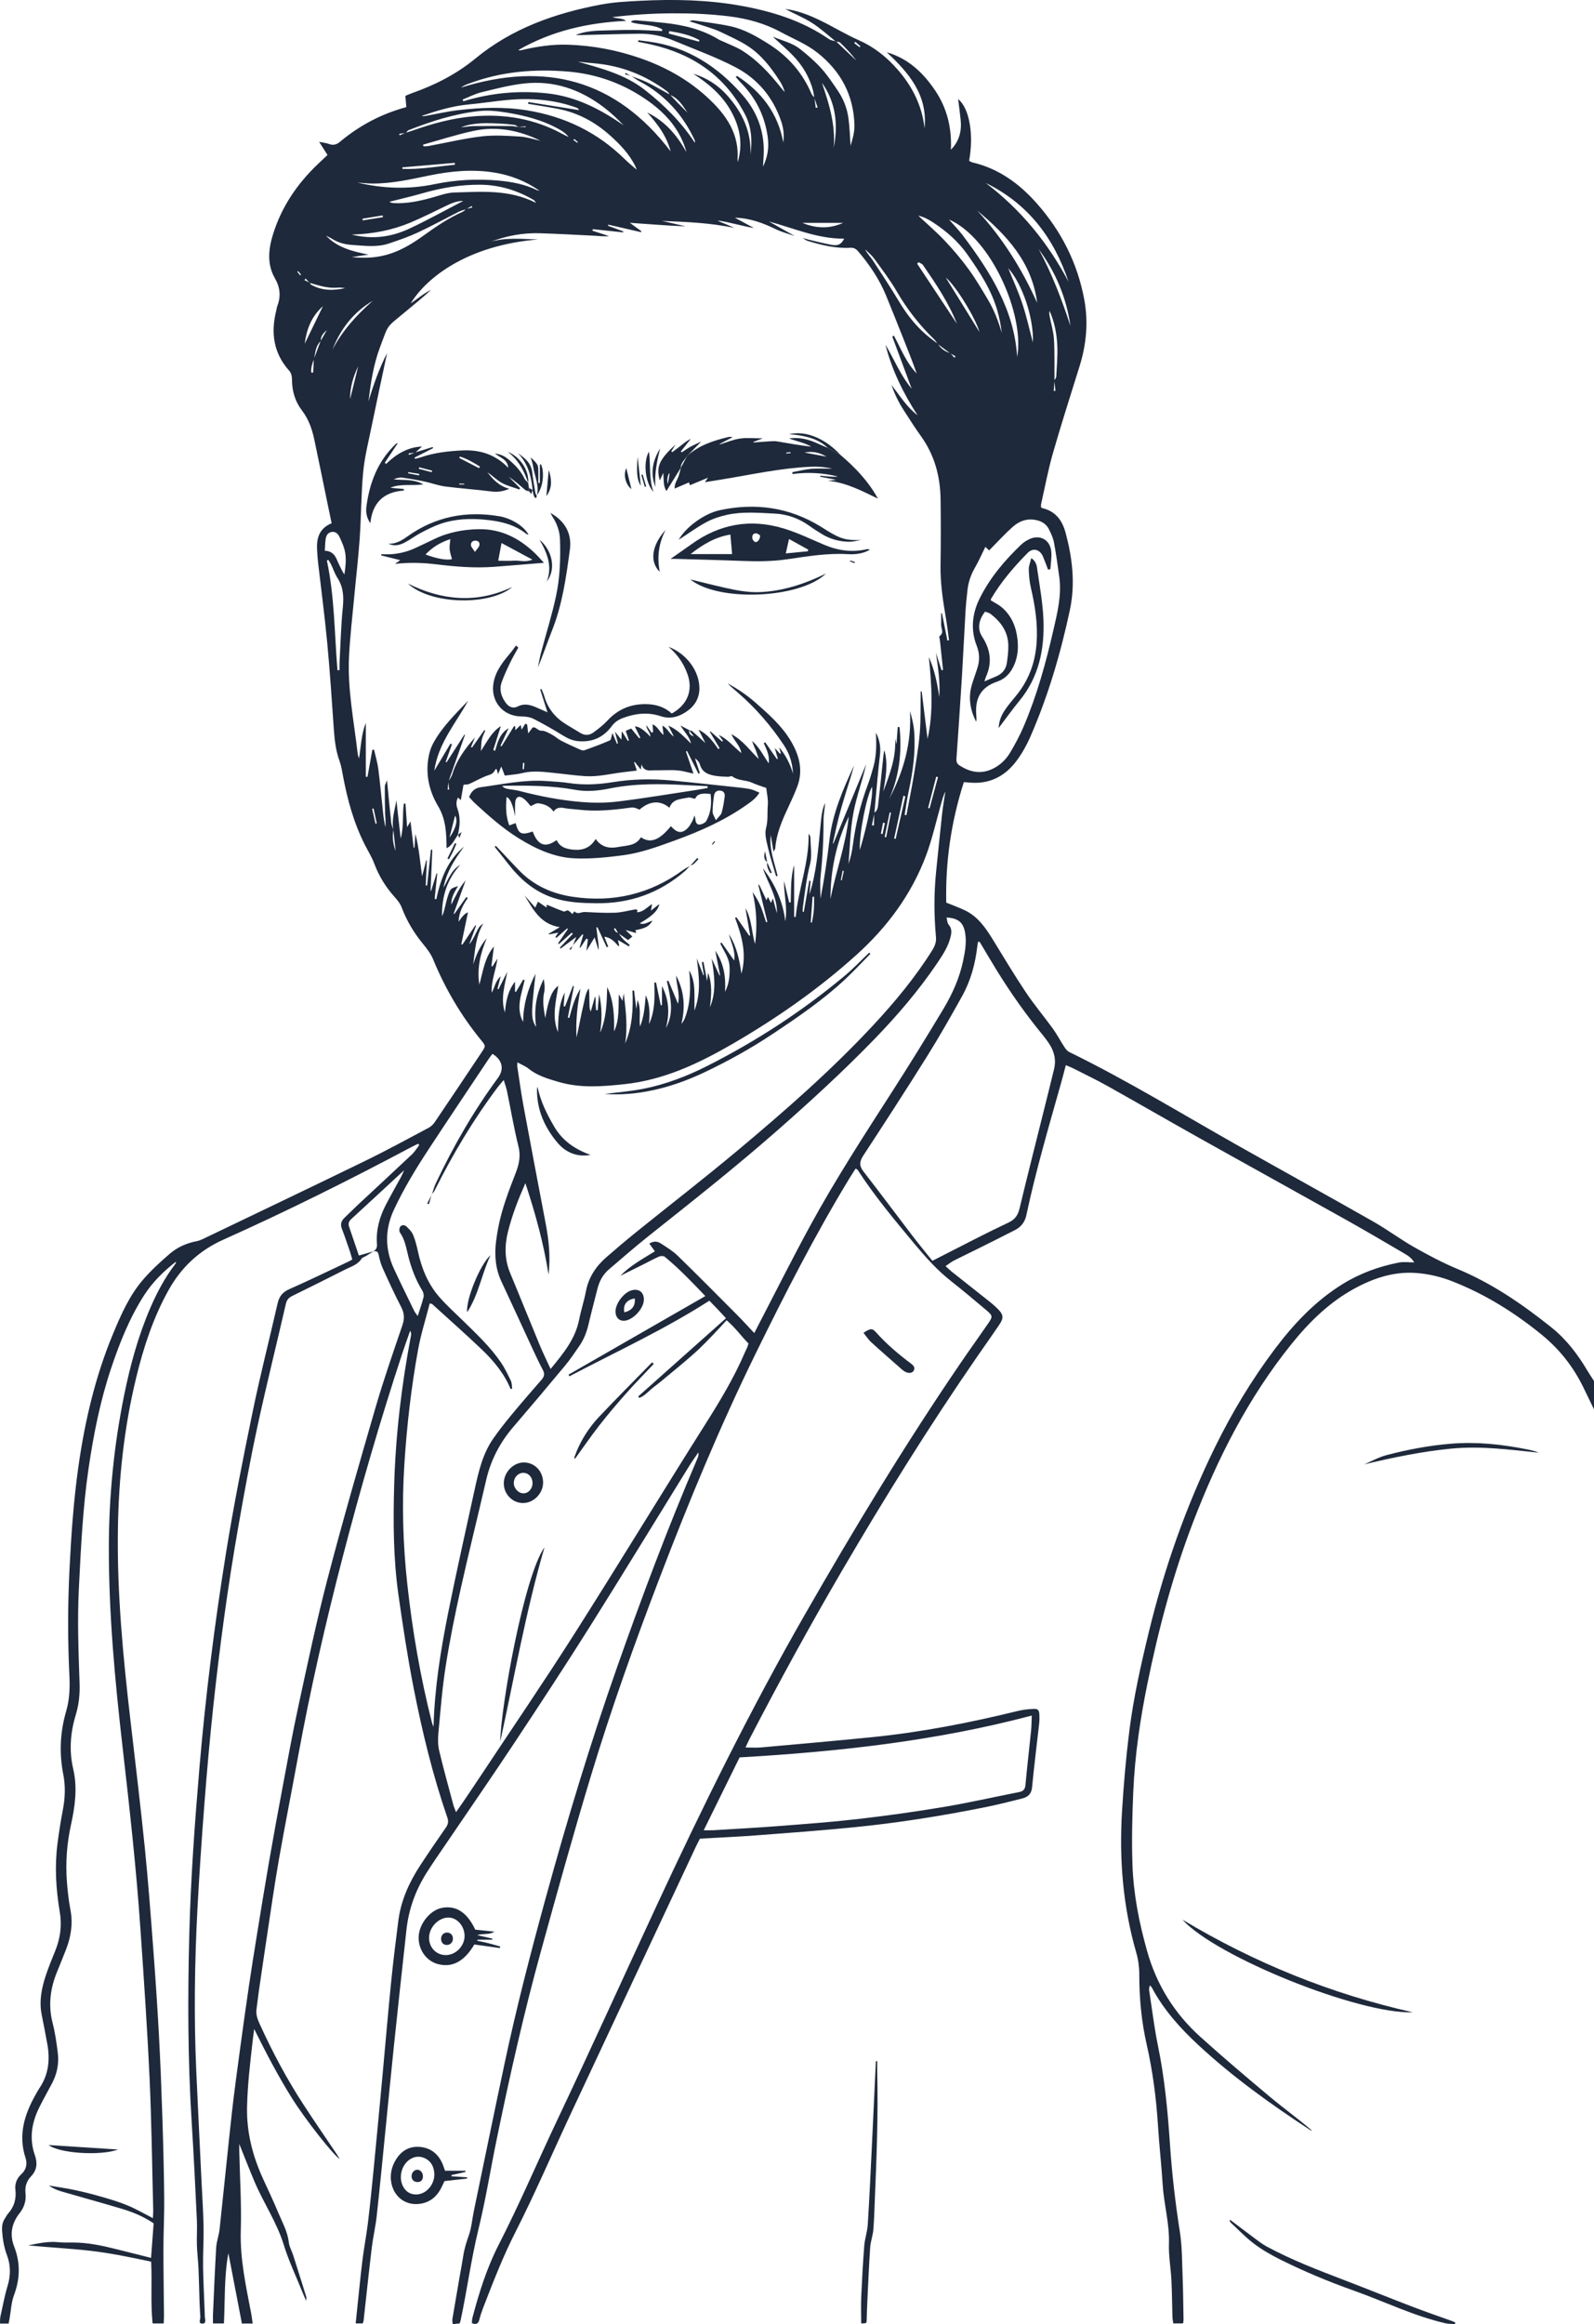 <?xml version="1.0" encoding="UTF-8"?>
<svg id="Layer_2" data-name="Layer 2" xmlns="http://www.w3.org/2000/svg" viewBox="0 0 889.68 1296.86">
  <defs>
    <style>
      .cls-1 {
        fill: #1e293b;
      }
    </style>
  </defs>
  <g id="Layer_1-2" data-name="Layer 1">
    <g>
      <path class="cls-1" d="m889.68,786.41c-1.95-4.01-3.9-8.02-5.84-12.03-5.6-11.6-13.4-21.5-23.36-29.62-15.1-12.31-31.48-22.55-49.67-29.7-6.53-2.57-13.32-4.21-20.35-4.73-12.35-.91-23.55,2.78-34.24,8.56-14.23,7.71-25.51,18.8-35.52,31.26-24.08,29.94-41.2,63.73-54.86,99.43-11.18,29.19-19.17,59.27-25.41,89.86-4.05,19.86-7,39.88-7.89,60.13-.61,13.66-.93,27.38-.46,41.04.56,16.33,3.72,32.3,8.17,48.08,5.34,18.98,15.3,34.9,29.8,47.95,12.66,11.4,25.65,22.44,38.72,33.36,7.7,6.43,15.84,12.32,23.59,18.92-.39-.13-.82-.18-1.15-.4-21.97-14.37-43.25-29.63-62.53-47.55-10.1-9.39-19.19-19.53-25.72-31.77-.2-.38-.53-.68-1.07-1.36-.85,1.66-.43,3.21-.22,4.6,1.48,9.79,2.69,19.63,4.68,29.32,3.74,18.19,5.43,36.58,6.68,55.05,1.1,16.28,2.98,32.47,5.51,48.6,1.29,8.26,1.2,16.76,1.53,25.15.31,8.01.36,16.02.51,24.03,0,.55-.16,1.1-.28,1.87h-5.43c-.19-1.31-.45-2.41-.48-3.52-.21-6.84-.22-13.7-.57-20.53-.35-6.83-1.61-13.66-1.38-20.45.37-11.16-2.8-21.84-3.49-32.84-.69-11.05-1.95-22.06-2.64-33.11-.95-15.3-2.95-30.44-6.34-45.39-2.91-12.84-4.1-25.86-4.09-39.03,0-4.02-.57-8.17-1.69-12.03-7.5-25.92-9.57-52.38-7.92-79.16.91-14.81,2.18-29.62,4.03-44.34,2.34-18.64,6.45-36.97,10.88-55.23,8.64-35.66,20.68-70.08,36.84-103.05,9.45-19.28,20.45-37.63,33.35-54.79,10.65-14.17,22.67-26.97,37.91-36.42,9.79-6.06,20.39-9.9,31.6-12.09,2.52-.49,5.21-.07,8.47-.07-1.63-2.68-3.72-3.89-5.74-5.08-10.69-6.24-21.35-12.54-32.14-18.58-27.31-15.29-54.73-30.41-82.04-45.71-17.15-9.6-34.16-19.46-51.31-29.05-6.35-3.55-12.92-6.69-19.41-9.99-1.14-.58-2.35-1.01-3.83-1.63-.92,3.48-1.73,6.69-2.63,9.86-6.9,24.51-14.1,48.95-19.41,73.87-.84,3.93-3.01,6.57-6.39,8.31-7.12,3.66-14.3,7.22-21.46,10.79-4.17,2.08-8.39,4.05-12.53,6.18-1.51.78-2.86,1.87-4.71,3.1,1.4,1.27,2.4,2.27,3.5,3.15,7.18,5.71,14.4,11.38,21.58,17.09,1.48,1.18,2.9,2.45,4.22,3.8,2.98,3.04,3.23,4.87.81,8.49-4.06,6.04-8.3,11.97-12.44,17.96-26.82,38.86-51.76,78.91-75.58,119.67-17.93,30.69-35,61.85-51.35,93.41-.79,1.52-1.47,3.09-2.39,5.05,3.24,0,5.97.21,8.66-.03,20.73-1.86,41.47-3.66,62.18-5.75,27.42-2.76,54.4-8.04,81.15-14.6,2.81-.69,5.74-1.01,8.63-1.15,2.65-.13,3.27.64,3.4,3.37.08,1.6.06,3.22-.12,4.8-1.32,11.86-2.84,23.71-3.96,35.59-.36,3.8-2.42,5.44-5.57,6.24-6.77,1.7-13.55,3.43-20.4,4.81-24.28,4.89-48.72,8.78-73.37,11.23-18.25,1.81-36.55,3.17-54.84,4.55-10.3.78-20.62,1.21-31.19,1.81-.73,1.43-1.49,2.81-2.16,4.24-23.37,49.84-46.75,99.67-70.07,149.53-10.3,22.03-19.9,44.41-30.91,66.07-6.88,13.53-12.29,27.55-17.75,41.62-.89,2.3-1.68,4.66-2.28,7.06-.57,2.28-1.82,2.71-4.12,1.86.08-.93.01-1.92.25-2.83,3.71-14.1,8.12-28.13,14.73-41,11.57-22.54,21.45-45.83,32.27-68.69,18.82-39.75,36.97-79.81,55.49-119.7,25.71-55.36,52.66-110.1,83.04-163.08,27.4-47.78,55.87-94.89,86.93-140.4,5.09-7.46,10.37-14.79,15.49-22.23,2.57-3.73,2.56-4.25-.97-7.25-6.55-5.56-13.15-11.07-19.89-16.39-7.59-5.99-13.96-13.09-20.12-20.48-11.2-13.43-22.42-26.82-31.94-41.53-.14-.21-.46-.3-1.11-.71-1.12,1.77-2.29,3.54-3.4,5.36-19.31,31.77-36.2,64.83-52.55,98.19-19.95,40.72-37.25,82.54-53.44,124.85-13.95,36.46-27.07,73.22-38.38,110.58-9.78,32.31-18.79,64.87-27.78,97.41-9.62,34.82-17.53,70.06-24.81,105.43-3.43,16.67-6.11,33.52-10.15,50.05-4.12,16.86-6.36,34.04-9.98,50.96-.09.42-.27.82-.53,1.59-1.1.11-2.32.24-3.83.39-.1-1.12-.35-1.97-.22-2.75,1.29-7.76,2.63-15.5,3.97-23.25.7-4.02,1.49-8.02,2.1-12.05.6-4.02,1.81-7.81,3.16-11.65,1.48-4.2,1.8-8.82,2.72-13.23,5.71-27.51,11.35-55.04,17.19-82.53,6.53-30.75,14.41-61.17,22.72-91.48,12.01-43.82,25.16-87.3,40.26-130.17,13.79-39.15,28.4-77.98,44.75-116.15.39-.91.72-1.84.42-3.16-1.71,2.52-3.5,4.99-5.1,7.58-18.54,29.97-36.86,60.08-55.63,89.91-13.81,21.94-28.05,43.6-42.37,65.21-12.47,18.82-25.32,37.38-37.99,56.06-3.68,5.42-7.46,10.78-10.92,16.34-5.94,9.53-9.65,19.91-10.89,31.09-2.4,21.71-4.76,43.43-7.04,65.16-1.64,15.64-3.13,31.3-4.71,46.94-1.6,15.93-3.12,31.88-4.87,47.79-.65,5.91-2.04,11.73-2.75,17.63-1.63,13.59-3.06,27.2-4.58,40.81-.05.42-.25.82-.47,1.48h-3.93c.2-2.02.37-3.72.55-5.42,1.05-9.85,1.98-19.71,3.18-29.54.86-7.05,2.23-14.03,3.09-21.08,1.21-9.97,2.22-19.96,3.19-29.95,1.66-16.95,3.24-33.92,4.82-50.88,1.63-17.55,3.1-35.11,4.85-52.65,1.17-11.73,2.61-23.45,4.11-35.14,1.46-11.36,6.08-21.53,12.3-31.02,4.63-7.06,9.4-14.04,14.23-20.97,1.29-1.85,1.58-3.42.83-5.61-8.14-23.58-14-47.78-18.8-72.21-3.37-17.14-5.98-34.44-8.45-51.74-2.93-20.54-3.02-41.25-2.41-61.95.82-27.87,4.14-55.47,9.33-82.85.17-.91.18-1.84-.4-2.93-1.47,4.22-3.01,8.42-4.41,12.67-12.33,37.48-23.32,75.35-33.24,113.53-9.57,36.79-18.04,73.83-24.9,111.23-3.54,19.31-7.37,38.56-10.77,57.9-2.41,13.74-4.36,27.55-6.45,41.34-1.64,10.78-3.2,21.56-4.77,32.35-.46,3.17-.76,6.35-1.23,9.52-.44,3.04.57,5.73,1.79,8.4,7.07,15.53,15.07,30.57,24.39,44.87,6.04,9.27,12.33,18.38,18.5,27.57.55.82,1.03,1.68,1.81,2.94-4.07-2.78-19.67-22.74-26.87-34.29-7.67-12.31-14.38-25.16-20.94-38.36-.28,2.23-.6,4.45-.85,6.68-1.38,12.29-2.87,24.56-3.12,36.96-.29,14.32,3.24,27.65,9.18,40.5,2.81,6.08,5.66,12.15,8.23,18.33,2.27,5.45,5.25,10.64,5.93,16.73.27,2.39,1.65,4.65,2.4,7.01,2.48,7.76,4.91,15.53,7.33,23.3.12.37-.03.83-.1,2.21-.83-1.97-1.33-3.11-1.79-4.25-3.64-9.05-7.88-17.91-10.74-27.19-3.87-12.52-11.27-23.25-16.29-35.14-2.92-6.92-5.64-13.92-8.49-20.99,0,1.36-.03,2.75,0,4.14.33,14.71,1.3,29.43.84,44.11-.49,15.79,2.85,30.92,5.78,46.18.35,1.81.54,3.64.85,5.78h-6c-2.53-13.14-5.04-26.2-7.55-39.26-2.4,12.85-1.84,25.9-2.49,39.2h-6.11c0-1.75-.06-3.32,0-4.89.56-12.52,1.05-25.04,1.8-37.54.21-3.42,1.53-6.77,1.9-10.19,2.33-21.58,4.44-43.18,6.83-64.74,1.35-12.14,3.04-24.25,4.67-36.36,1.55-11.53,3.17-23.05,4.86-34.55,1.4-9.49,2.91-18.96,4.45-28.42,2.21-13.62,4.41-27.25,6.77-40.85,2.39-13.75,4.9-27.49,7.48-41.2,2.88-15.3,5.63-30.64,8.94-45.85,5.16-23.76,10.15-47.59,16.3-71.11,8.35-31.95,17.52-63.7,26.74-95.41,4.51-15.51,9.86-30.78,15.05-46.09,1.22-3.61,1-6.58-.74-9.95-3.61-6.98-6.91-14.12-10.15-21.29-1.13-2.5-1.91-5.2-2.45-7.89-.43-2.1-1.51-2.16-3.09-1.76,1.66-.93,2.33-2.18,2.17-4.21-.61-7.75,1.4-14.98,4.91-21.8,2.72-5.29,5.7-10.44,8.54-15.67.5-.92.88-1.9,1.71-3.72-10.35,9.57-19.91,18.46-29.54,27.28-1.38,1.26-1.76,2.56-1.18,4.25,1.82,5.33,3.64,10.67,5.47,16.06,2.83-.8,5.44-1.55,8.04-2.29-1.33.84-2.65,1.69-3.98,2.51-.87.53-2.1.8-2.58,1.57-2.11,3.36-5.74,4.32-8.93,5.94-9.87,5-19.77,9.94-29.7,14.81-1.97.97-3.08,2.14-3.61,4.43-5.23,22.82-10.92,45.53-15.86,68.41-4.05,18.75-7.48,37.64-10.79,56.54-5.81,33.15-10.29,66.5-13.89,99.95-1.93,17.96-3.51,35.95-4.91,53.96-1.51,19.45-2.84,38.92-3.88,58.41-1.61,30.42-2.03,60.86-.65,91.31.92,20.22,1.92,40.44,2.89,60.66.41,8.58,1,17.16,1.16,25.75.14,7.54-.39,15.09-.27,22.63.15,9.17.7,18.34.98,27.51.04,1.41,1.02,3.81-1.24,3.89-2.71.11-1.18-2.31-1.27-3.67-.2-2.9-.35-5.81-.45-8.72-.21-6.11-.3-12.23-.58-18.34-.2-4.36-.75-8.7-.89-13.06-.15-4.64.21-9.29-.01-13.93-.87-18.18-1.74-36.37-2.89-54.53-2.2-34.93-2.25-69.89-1.35-104.85.79-31.02,3.03-61.96,5.65-92.89,3.42-40.24,8.44-80.27,14.86-120.11,4.25-26.42,9.5-52.69,14.9-78.9,4.16-20.2,9.31-40.2,13.89-60.31.88-3.88,2.77-6.25,6.51-7.9,11.05-4.88,21.92-10.17,32.85-15.3.65-.3,1.26-.67,2.32-1.24-.44-1.53-.81-3.02-1.31-4.47-1.46-4.26-2.89-8.54-4.51-12.74-1-2.58-.29-4.46,1.61-6.23,2.45-2.28,4.78-4.7,7.23-6.98,10.11-9.44,20.28-18.82,30.35-28.32,1.55-1.46,2.66-3.38,3.98-5.09-.17-.27-.35-.54-.52-.81-1.31.64-2.63,1.24-3.92,1.92-34.45,18.35-69.38,35.72-104.99,51.69-13.48,6.05-23.45,15.48-30.53,28.21-8.49,15.27-13.88,31.71-17.98,48.6-6.77,27.87-9.82,56.19-10.23,84.86-.52,35.79,2.9,71.29,7.03,106.76,2.74,23.58,5.58,47.16,7.98,70.77,1.88,18.54,3.26,37.13,4.67,55.72,1.22,16.12,2.32,32.25,3.2,48.39.85,15.56,1.44,31.14,1.95,46.72.49,14.85.86,29.71,1.01,44.56.1,9.45-.42,18.9-.43,28.35-.01,12.53.21,25.06.31,37.59.01,1.28-.12,2.57-.19,4.17h-6.16c-1.2-11.31-.24-22.63-.81-34.49-11.33-2.39-22.67-4.78-34.16-6.09-11.47-1.3-23.02-1.85-34.53-2.99,5.58-1.08,11.09-2.36,16.84-1.78,2.74.28,5.53.21,8.3.2,8.22,0,16.17,1.7,24.08,3.68,6.31,1.58,12.63,3.17,19.41,4.88.49-6.53.96-12.96,1.44-19.28-5.92-4.01-12.01-6.4-18.29-8.27-11-3.27-22.08-6.31-33.1-9.51-2.48-.72-4.88-1.73-7.14-3.32,4.85.83,9.74,1.5,14.55,2.53,5.11,1.09,10.19,2.38,15.21,3.83,4.88,1.42,9.78,2.89,14.45,4.84,4.64,1.94,9.02,4.51,13.9,6.99.07-1.55.22-2.94.19-4.32-.63-24.61-.9-49.24-2.04-73.83-1.29-27.93-3.22-55.83-5.14-83.72-2.32-33.86-6.1-67.59-9.97-101.31-4.23-36.92-7.67-73.91-7.62-111.12.04-28.49,2.83-56.72,8.49-84.65,3.36-16.58,7.77-32.87,14.45-48.47,3.8-8.87,8.3-17.33,14.16-25.03.24-.31.36-.71.35-1.24-6.87,5.32-13.01,11.35-17.74,18.69-8.11,12.59-13.59,26.38-18.34,40.49-6.14,18.27-9.89,37.08-12.68,56.12-3.26,22.22-4.29,44.6-5.42,67-.89,17.65-.22,35.25.39,52.86.2,5.91-.3,11.66-2,17.25-3.08,10.09-3.98,20.24-1.56,30.57,2.45,10.49,1.06,20.81-1.21,31.12-2.3,10.44-3.11,21.02-2.31,31.68.4,5.36,1,10.74,2,16.01,1.47,7.74.24,15.05-2.56,22.23-1.69,4.34-3.49,8.63-5.21,12.96-3.58,9.03-4.66,18.2-2.2,27.79,1.4,5.47,2.2,11.13,2.9,16.75.73,5.91-.39,11.6-3.19,16.91-2.38,4.51-4.9,8.94-7.16,13.5-4.24,8.54-5.69,17.4-2.45,26.65,1.52,4.32,1.21,8.31-2.1,11.77-2.58,2.69-3.54,5.85-3.12,9.58.46,4.09-.78,7.84-3.32,11.03-4.48,5.64-5.6,11.99-3.05,18.51,3.6,9.2,3.36,18.03-.06,27.21-1.55,4.15-1.71,8.82-2.5,13.25-.15.83-.32,1.65-.51,2.6H0c.08-1.49-.03-2.76.24-3.96,1.25-5.68,2.31-11.43,3.98-16.99,1.76-5.84,1.8-11.49-.31-17.13-1.66-4.42-2.43-8.95-2.74-13.63-.17-2.59.17-4.91,1.65-7.06.58-.84,1-1.81,1.67-2.56,3.43-3.82,4.69-8.25,4.11-13.31-.39-3.41.77-6.37,3.27-8.67,2.83-2.59,3.47-5.78,2.36-9.17-4.14-12.69-.64-24.09,5.57-35.1.72-1.27,1.38-2.57,2.2-3.78,5.06-7.44,5.99-15.65,4.46-24.28-.99-5.59-2.09-11.16-3.2-16.72-1.51-7.55-.04-14.79,2.31-21.9,1.51-4.56,3.35-9.01,5.16-13.46,2.86-7.03,3.94-14.12,2.65-21.77-2.13-12.67-2.94-25.48-1.3-38.31.81-6.35,1.83-12.69,3.03-18.98,1.24-6.53,1.49-13.14.22-19.56-2.38-12.02-1.78-23.77,1.62-35.43,1.91-6.54,2.11-13.17,1.78-19.91-.96-19.8-.92-39.59.07-59.41.95-19.07,2.28-38.1,4.95-57.01,3.6-25.47,9.45-50.4,19.36-74.22,4.48-10.77,9.2-21.52,16.95-30.41,4.47-5.13,9.54-9.79,14.72-14.23,4.23-3.62,9.31-5.92,14.88-6.97,1.41-.27,2.79-.86,4.09-1.49,30.06-14.43,60.16-28.77,90.13-43.38,11.91-5.8,23.54-12.16,35.25-18.37,1.34-.71,2.61-1.87,3.46-3.12,8.82-13.02,17.56-26.11,26.3-39.19,2.32-3.47,2.23-3.46-.44-6.74-11.12-13.63-19.95-28.61-26.65-44.89-1.3-3.16-3.49-6.06-5.69-8.73-5.05-6.14-9.06-12.79-11.87-20.25-.84-2.24-2.49-4.28-4.11-6.09-4.92-5.5-8.68-11.61-11.26-18.55-1.31-3.52-3.36-6.76-5.08-10.13-6.29-12.3-9.88-25.46-12.4-38.96-.5-2.71-.92-5.48-1.87-8.05-2.14-5.83-2.78-11.86-3.21-17.99-1.12-16.13-2.18-32.26-3.7-48.35-1.4-14.78-3.37-29.51-5.06-44.26-.27-2.31-.41-4.64-.56-6.97-.42-6.58,1.03-12.22,8.11-15.12-.83-3.99-1.63-7.82-2.42-11.64-2.42-11.69-4.78-23.4-7.26-35.08-1.25-5.86-3.16-11.38-6.93-16.3-3.79-4.94-5.52-10.82-5.51-17.18,0-1.61-.41-3.65-1.43-4.78-8.98-9.93-10.48-21.37-7.32-33.87.18-.71.22-1.46.48-2.13,2.12-5.48,1.76-10.45-1.29-15.78-4.48-7.8-3.6-16.28-1-24.6,4.76-15.24,13.42-28.01,24.9-38.96,1.77-1.69,3.56-3.37,5.48-5.19-1.5-2.35-2.85-4.48-4.66-7.32,2.42.5,4.03.63,5.47,1.18,2.35.91,4.31.33,6.08-1.16,10.87-9.11,23.12-15.63,37.1-19.4-.18-2.17-.35-4.12-.53-6.29,1.29-.53,2.46-1.07,3.67-1.5,12.87-4.53,24.85-10.62,35.47-19.37,20.35-16.77,44.39-25.23,69.87-30.05,7.26-1.37,14.74-1.76,22.14-2.13,18.67-.94,37.37-.56,55.76,2.71,17.54,3.12,34.54,8.34,49.5,18.67,1.1.76,2.64.87,3.97,1.28,3.77,3.56,7.54,7.13,11.31,10.69-2.71-3.65-5.8-6.88-9.01-9.98-.51-.5-1.57-.43-2.38-.62-4.43-3.51-8.62-7.4-13.36-10.42-4.7-2.99-9.97-5.08-14.92-7.76,7,.87,13.46,3.45,19.72,6.49,7.18,3.48,14.01,7.72,21.3,10.93,8.48,3.73,15.43,9.3,21.44,16.09,8.34,9.45,13.9,20.31,15.29,33.03,1.84-18.53-8.72-30.84-21.08-42.38,11.88,3.43,20.26,11.35,26.96,21.26,6.71,9.92,9.38,21.07,8.83,33.12,4.74-4.81,6.09-10.5,5.43-16.8-.39-3.75-.9-7.49-1.38-11.44,6.27,5.01,8.83,19.69,6.12,34.42.55.28,1.13.73,1.78.88,14.65,3.41,26.22,11.85,35.94,22.83,13.69,15.46,22.79,33.34,26.56,53.78,2.32,12.6,1.16,24.92-2.62,37.09-5.06,16.26-10.27,32.47-14.96,48.83-2.64,9.22-4.38,18.7-6.51,28.07-.13.55-.06,1.15-.09,1.73.25.23.44.54.68.59,7.43,1.69,11.22,6.85,13.08,13.79,3.81,14.22,5.5,28.5,2.36,43.18-5.19,24.28-12.15,47.99-22.11,70.76-2.03,4.63-4.57,9.16-7.58,13.21-6.62,8.93-15.54,13.38-26.88,12.16-.85-.09-1.7-.13-2.59-.19-7.1,22.09-10.33,44.51-9.82,67.22,3.76,1.54,7.16,2.76,10.4,4.31,7.31,3.5,11.64,9.87,15.72,16.52,6.01,9.8,11.92,19.68,18.31,29.23,4.69,7.01,10.16,13.49,15.11,20.33,2.28,3.16,4.08,6.66,6.22,9.92.75,1.15,1.66,2.46,2.82,3.03,32.09,15.67,62.53,34.33,93.59,51.87,25.36,14.32,50.86,28.39,76.18,42.78,7.83,4.45,15.08,9.9,22.91,14.34,7.84,4.44,15.86,8.68,24.16,12.14,19.32,8.04,36.29,19.72,52.48,32.69,8.28,6.63,14.6,15,19.99,24.09,1.16,1.96,2.45,3.83,3.68,5.75v15.74ZM530.44,197.08c.75.85,1.5,1.7,2.25,2.55l.65-.81-2.98-1.66c-2.34-1.73-4.68-3.47-7.02-5.2-.65-.89-1.2-1.89-1.98-2.65-8.21-7.92-15.1-16.8-20.85-26.7-3.71-6.38-8.23-12.29-12.57-18.28-1.4-1.94-3.36-3.47-5.06-5.18,1.12,2.38,2.94,4.1,4.28,6.14,5.01,7.64,10.03,15.29,14.74,23.13,4.08,6.79,8.83,12.96,14.8,18.16,2.15,1.87,4.48,3.54,6.73,5.29,1.68,2.63,4.04,4.34,7.02,5.21Zm-351.36-6.82c-2.99,2.74-3.09,6.57-3.81,10.18-1.04,2.39-1.72,4.84-1.6,7.39.37.04.73.08,1.1.12.13-2.54.26-5.07.4-7.61,1.28-3.38,2.56-6.77,3.84-10.15,1.14-2.01,2.29-4.02,3.43-6.03-1.87,1.68-3.61,3.44-3.35,6.1Zm-6.25-32.42c-.76-.8-1.51-1.6-2.27-2.4-.21.29-.42.58-.63.87.99.48,1.99.96,2.98,1.44.19.35.3.86.6,1.03,6.06,3.52,12.51,3.43,19.07,2.01-1.5-.29-3.03-.39-4.54-.27-5.31.42-10.24-1.26-15.21-2.68Zm116.46-86.96h4.12c0-.14-.02-.29-.03-.43-1.37.14-2.75.29-4.12.43-.67-.4-1.31-1.06-2.03-1.16-2.58-.36-5.19-.63-7.79-.75-7.46-.34-14.93-.72-22.11,2.05,2.28-.11,4.53-.62,6.79-.66,6.96-.12,13.93-.08,20.89-.03,1.42.01,2.84.36,4.28.55Zm299.16,141.45c.38-.74,1.05-1.47,1.09-2.22.3-5.64.8-11.3.59-16.92-.25-6.79-1.54-13.47-4.36-19.78-.17.97-.14,1.92.03,2.84.84,4.41,2.21,8.78,2.47,13.22.44,7.63.2,15.29.27,22.98l-.4,5.69c.31-.01.63-.02.94-.04-.21-1.92-.42-3.84-.63-5.75ZM226.4,74.1c1.38-.44,2.78-.85,4.15-1.33,10.98-3.87,22.13-6.91,33.8-7.86,17.54-1.44,34.17,1.4,49.7,9.91,1.09.6,2.23,1.09,3.34,1.64-1.37-1.8-3.07-3.03-4.88-4.06-9.36-5.36-19.65-7.97-30.16-9.65-4.84-.77-9.9-1.3-14.74-.79-13.67,1.44-26.69,5.64-39.45,10.62-.67.26-1.12,1.08-1.69,1.62-1.21.15-2.43.3-3.64.46.07.28.13.56.2.84,1.12-.46,2.25-.92,3.37-1.38Zm125.7-31.71c3.05,1.17,6.2,2.12,9.12,3.55,4.33,2.13,8.5,4.59,12.73,6.91,1.67,1.75,3.32,3.51,5,5.24,1.58,1.62,3.2,3.21,4.8,4.81-2.7-3.99-5.16-8.18-9.89-9.96-.49-.66-.84-1.5-1.47-1.96-12.18-9.06-25.77-14.42-40.95-15.67-3.01-.25-6.01-.61-9.01-.93,13.16,3.75,26.39,7.14,37.4,15.74,10.78,8.42,20.42,17.98,27.99,29.53.12-.53.12-.96-.04-1.31-6.65-14.49-16.89-25.6-31.03-33.07-1.6-.85-3.05-1.98-4.58-2.97,0,0-.07.09-.07.09Zm-91.86,74.33c-1.35.45-2.78.75-4.05,1.38-7.66,3.85-15.18,8-22.94,11.62-5.24,2.44-10.75,4.33-16.24,6.17-6.66,2.24-13.52,1.23-20.33.8-3.99-.25-7.73-1.17-11.15-3.31-1.14-.72-2.39-1.26-3.59-1.89,6.5,6.82,14.96,8.82,23.77,10.58-2.8.41-5.6.82-9.41,1.38,8.25.87,15.25.27,22.13-2.09,6.7-2.3,12.59-6.01,18.24-10.1,6.85-4.95,13.82-9.63,21.57-13.09.72-.32,1.28-1.02,1.91-1.55,1.15-.28,2.29-.56,3.44-.84-.11-.28-.23-.56-.34-.83-1.01.59-2.02,1.18-3.02,1.77Zm194.31-62.27c.25,1.92.5,3.84.76,5.76.35-.08.69-.17,1.04-.25-.62-1.81-1.25-3.62-1.87-5.44-.18-1.14-.29-2.31-.56-3.43-1.91-7.85-5.93-14.54-11.5-20.27-3.31-3.4-6.94-6.49-11.1-10.34,5.69,2.3,10.98,3.53,15.21,6.86,4.21,3.32,8.32,6.88,11.91,10.85,3.49,3.86,6.39,8.29,9.32,12.63,3.05,4.52,5.02,9.6,5.77,14.97.72,5.15.83,10.38,1.21,15.58,1.14-3.84,2.26-7.72,2.16-11.57-.45-16.76-7.65-30.18-20.81-40.51-6.14-4.82-13.37-7.64-20.14-11.32-9.08-4.94-18.88-7.61-29.07-8.86-10.54-1.3-21.08-1.75-31.75-1.68-10.93.07-21.71.7-33.35,2.14,2.93.93,5.49.43,7.66,2.07-21.52,1.02-41.64,5.66-60.15,16.3.62.24,1.16.17,1.69.05,8.52-2.01,17.13-3.33,25.92-3.05,13.92.44,27.46,3,40.59,7.57,15.48,5.39,29.39,13.54,40.89,25.28,8.26,8.43,14.05,18.24,13.28,30.73-.04.63.07,1.26.11,1.9,3-10.1,1.23-19.55-3.81-28.53-5.02-8.94-12.59-15.29-21.05-20.78,7.54,2.32,13.9,6.36,19.12,12.28,8.29,9.41,13.4,20.02,12.82,32.93,1.07-7.8.67-15.37-2.99-22.44-11.14-21.5-29.17-33.78-52.41-39.05-2.42-.55-4.87-1-7.31-1.49.06-.3.11-.6.17-.89,1.97.26,3.95.5,5.92.77,21.46,2.86,38.35,13.89,52.25,29.83,8.13,9.32,12.28,20.38,11.78,32.94-.09,2.34-.27,4.68-.4,7.01,2.48-5.13,3.43-10.45,2.7-16.07-1.56-12.15-6.73-22.49-15.39-31.13-.91-.91-1.69-1.94-2.53-2.91.25-.18.51-.35.76-.53,13.56,8.82,22.77,20.72,25.79,37.08.62-4.14.06-8.09-1.23-11.91-4.52-13.3-13.14-23.57-25.36-29.97-11.17-5.85-23.17-10.12-34.84-15.02-6.12-2.57-12.55-3.8-19.17-3.72-10.62.14-21.24.48-31.86.73-1.16.03-2.33,0-3.49,0,5.18-2.15,10.52-2.44,15.9-2.55,5.53-.11,11.07-.37,16.6-.32,5.27.05,10.53.41,15.8.63.03-.31.07-.61.1-.92-5.33-3.07-11.72-2.15-17.47-4.04.32-.36.48-.71.71-.76.7-.16,1.43-.34,2.13-.28,5.2.44,10.41.86,15.6,1.43,10.8,1.17,21.23,3.59,30.65,9.35.74.45,1.59.71,2.38,1.08,3.54,1.66,7.27,3,10.57,5.05,8.51,5.31,15.2,12.62,21.42,20.39.76.95,1.56,1.86,2.34,2.79-.59-2.52-1.74-4.63-3.05-6.66-4.78-7.4-10.21-14.31-17.65-19.13-4.73-3.06-9.98-5.33-15.08-7.8-2.21-1.07-4.58-1.83-6.92-2.62-3.22-1.08-6.49-2.06-10.51-3.33,1.26-.36,1.65-.6,2-.55,7.03,1.07,14.13,1.85,21.07,3.37,7.76,1.69,14.67,5.74,21.27,9.91,10.68,6.74,18.83,15.96,23.82,27.75.34.81,1.12,1.43,1.69,2.14Zm-213.61,612.05s.09.08.09.08c.7-2.04,1.21-4.17,2.13-6.12,9.78-20.72,21.16-40.51,34.77-58.98,3.63-4.93,2.45-10.07-3.07-13.43-.67.9-1.41,1.78-2.04,2.73-11.22,16.84-22.51,33.64-33.62,50.56-7.11,10.84-13.85,21.9-19.34,33.69-5.13,11-5.03,21.99,0,32.92,3.65,7.93,7.54,15.76,11.36,23.61.39.81,1.03,1.5,1.93,2.77,1.25-3.94,2.44-7.21,3.26-10.58.27-1.09-.11-2.61-.73-3.61-3.7-6.03-6.13-12.53-7.85-19.36-1.13-4.5-1.84-9.14-4.64-13.09-.49-.69-.36-2.34.15-3.1.84-1.27,2.49-1.16,3.49-.22,1.45,1.35,2.98,2.88,3.72,4.65,1.23,2.93,2.01,6.08,2.69,9.2,2.04,9.41,5.56,18.16,11.91,25.45,4.01,4.6,8.58,8.71,12.95,12.99,7.6,7.44,15.41,14.71,21.45,23.53,2.2,3.21,3.9,6.8,5.58,10.33.61,1.27.51,2.89.73,4.34-.28.09-.57.18-.85.26-3.63-8.81-9.61-15.92-16.35-22.34-8.96-8.53-18.24-16.73-27.4-25.06-.25-.23-.71-.22-1.41-.41-2.21,8.62-4.88,16.97-6.45,25.51-3.89,21.21-6.32,42.62-7.71,64.16-1.45,22.46-.8,44.84,1.66,67.18,2.85,25.95,7.27,51.62,13.7,76.93.22.85.61,1.65.92,2.48.57-21.51,3.95-42.48,8.11-63.31,4.61-23.08,9.81-46.05,14.83-69.05,2.18-9.97,4.45-19.96,10.42-28.52,3.08-4.41,6.41-8.66,9.84-12.81,5.57-6.73,11.27-13.36,17.03-19.92,1.55-1.77,1.96-3.28.83-5.43-2.03-3.86-3.9-7.81-5.74-11.77-5.82-12.54-11.54-25.14-17.42-37.65-3.41-7.26-3.96-14.83-2.98-22.62.31-2.45.72-4.9,1.17-7.33,2-10.65,5.93-20.72,9.81-30.76,1.88-4.87,2.82-9.38,1.5-14.69-2.53-10.16-4.26-20.52-6.39-30.79-.4-1.92-1.09-3.78-1.83-6.27-1.42,1.68-2.4,2.73-3.26,3.87-13.61,18.09-25.15,37.44-35.25,57.68-.42.84-1.14,1.53-1.72,2.29ZM447.83,132.69c1.11.34,2.2.73,3.32,1,4.23,1,8.45,2.07,12.72,2.89,3.84.74,5.6-.12,7.3-3.4-14.87.11-28.12-5.84-41.98-9.59l14.4,8.12c-3.54-1.25-7.24-2.19-10.6-3.82-7.12-3.46-14.38-6.17-22.81-6.41,3.75,2.03,7.19,3.89,10.62,5.75-6.95-1.13-13.49-3.3-20.33-4.19,1.54.89,3.17,1.44,4.76,2.09,1.56.64,3.09,1.38,4.63,2.07-13.44-2.93-26.93-3.34-40.41-3.93,4.4,1,8.81,1.99,13.21,2.99-5.26-.14-10.42-.47-15.59-.83-5.19-.36-10.38-.73-15.53-1.1,2.15,1.56,4.33,3.15,6.52,4.75-.13.15-.25.29-.38.44-6.05-1.39-12.1-2.77-18.15-4.16-.06.21-.12.42-.18.63,2.86,1.05,5.71,2.1,8.57,3.14-.05.18-.1.36-.15.53-5.64-.6-11.27-1.2-16.91-1.79-.06.29-.12.58-.17.88,3.08,1,6.16,1.99,9.25,2.99-2.85.33-5.55-.07-8.25-.21-10.03-.51-20.05-1.03-30.08-1.37-9.45-.32-18.63,1.32-27.53,4.69,8.66-2.46,17.44-1.46,26.19-1.22-39.13,3.24-62.07,21.04-71.05,35.69,3.97-2.69,7.38-5.66,11.44-7.63-4.61,4.28-9.48,8.19-14.28,12.19-11.24,9.36-9.27,6.62-14.2,19.65-3.7,9.77-5.28,20.05-6.49,30.42,2.67-9.03,5.78-17.86,10.36-26.97-3.05,14.4-5.99,28-8.78,41.62-1.69,8.25-3.78,16.49-4.57,24.84-1.15,12.31-1.09,24.72-1.94,37.06-.75,10.88-2.05,21.72-3.06,32.58-1.02,11.01-2.32,22-2.89,33.03-.95,18.28,2.74,36.22,4.8,54.27.1.87.44,1.72.76,2.9,1.14-6.94,1.29-13.62,3.8-19.9v30.03c.31.03.63.07.94.1.9-5.04,1.8-10.07,2.7-15.11.32-.02.65-.04.97-.06.82,3.64,1.92,7.24,2.39,10.93,1.08,8.5,1.83,17.04,2.78,25.56.25,2.25.73,4.47,1.1,6.7.36-2.7-.04-5.28-.12-7.88-.15-4.94-.17-9.88-.14-14.82,0-.84.58-1.67,1.22-3.39.83,8.54,1.52,16.07,2.34,23.58.15,1.38.79,2.7,1.21,4.06-.57,3.65-.41,7.23,1.24,11.73-.49-4.59-.86-8.15-1.24-11.72-1.11-5.69.8-11.06,1.68-16.54.8,7.1,1.6,14.21,2.4,21.31.97-3.36,1.11-6.68,1.24-9.99.12-3.16.02-6.34.54-9.45.3.01.6.02.9.04.28,4.12.57,8.25.91,13.11.76-1.3,1.09-1.86,1.89-3.24.65,5.44,1.21,10.09,1.77,14.74.15-.02.3-.04.45-.05.16-2.57.33-5.14.49-7.7,2.01,7.53,2.59,15.23,3.76,23.72.89-3.46,1.59-6.2,2.3-8.94l.35.05c-.21,4.64-.41,9.28-.62,13.92.26.02.51.03.77.05.71-6.66,1.42-13.31,2.12-19.97l.78.05c-.33,7.62-.65,15.24-.98,22.86l.32.02c1.01-3.25,2.02-6.5,3.03-9.75.13.06.26.12.39.18-.49,4.69-.98,9.38-1.46,14.06.3.08.61.16.91.24,2.41-11.31,6.3-21.81,15.53-29.39-5.22,6.96-9.83,14.21-11.53,22.95,2.72-4.59,4.37-9.93,9.43-12.82-7.45,8.14-10.42,17.84-10.21,28.66.6-1.11.94-2.31,1.26-3.51.74-2.8,1.28-5.67,2.24-8.39,1.26-3.59,1.4-3.54,5.44-4.89-1.91,3.26-3.94,6.44-3.8,10.39,2.29-4.51,4.3-9.13,8.03-13.59-2.43,6.76-4.56,12.71-6.7,18.65.14.04.27.07.41.11,2.22-3.13,4.43-6.25,6.65-9.38.3.15.59.3.89.45-2.76,3.96-5.01,8.1-5.19,13.32q3.03-4.64,5.23-5.25c-1.2,5.77-2.46,11.78-3.71,17.8.21.05.42.11.63.16,2.41-3.6,4.82-7.2,7.23-10.8.12.1.25.21.37.31-1.27,3.46-2.54,6.93-3.82,10.39,1.64-1.84,2.59-3.95,3.61-6.01,1.95-3.94,1.97-3.93,4.27-5.66-4.31,7.2-4.62,15.07-5.65,22.85,1.67-5.33,3.83-10.34,7.54-14.6-3.28,8.01-5.57,16.13-4.12,25.87,2.17-7.78,2.98-15.12,8.15-21.28-.51,4.04-.96,7.51-1.4,10.97l.58.16c.93-1.46,1.87-2.92,2.8-4.39-.89,6.48-3.59,12.49-3.22,19.07,1.68-3.08,2.14-6.7,5-9.17-.6,2.33-1.19,4.66-1.79,6.98.2.08.4.15.6.23,1.63-3.24,3.25-6.48,4.88-9.72-1.39,7.6-3.85,14.98-1.3,22.72.51-6.17,1.6-12.09,5.62-17.21v5.53c.18.06.36.13.54.19,1.34-2.29,2.67-4.57,4.01-6.86.27.08.54.16.81.24-1.66,7.75-5.08,15.48-.85,23.36.09-9.29,2.43-17.94,6.94-26.9-.57,5.52-1.13,10.2-1.53,14.89-.63,7.55-.68,11.09,1.86,14.84-1.3-9.37-.06-18.32,4.28-26.78.32,2.47.74,5,.23,7.32-1.08,4.87-.26,9.54.58,14.46,1.9-10.79,3.78-15.44,7.29-17.99-1.27,8.66-3.75,17.24-.17,25.82.11-7.56.24-15.08,3.77-22.1-.21,2.56-.43,5.12-.64,7.68.27.03.55.06.82.1,1.46-3.82,2.93-7.64,4.39-11.47.18.08.36.17.53.25-1.13,5.82-2.26,11.64-3.38,17.46.27.06.55.12.82.18,1.49-5.38,2.77-10.85,6.24-16.34-.61,3.82-1.17,6.82-1.54,9.83-.35,2.89-.61,5.8-.73,8.7-.12,2.89-.03,5.79-.03,8.69.89-3.13,1.44-6.27,2.07-9.4.63-3.14,1.28-6.28,2.03-9.39.7-2.91,1.03-5.96,2.79-8.57.34,1.5.33,2.93.34,4.37.01,1.31.02,2.62.09,3.93.07,1.28-.18,2.65.72,4.63.97-3.43,1.68-5.96,2.39-8.49.48,1.44.34,2.75.35,4.05,0,1.23.17,2.46.26,3.68.28,0,.57,0,.85.01.24-2.67.47-5.33.8-9.01,1.83,7.81,1.55,14.68.56,21.59,3.58-8.14,3.71-16.81,3.96-25.51,3.76,7.94,3.96,16.3,3.84,24.75,3.09-6.52,2.33-13.59,2.67-20.7.68,1.26,1.19,2.2,2,3.69.29-1.65.46-2.63.73-4.17,1.19,9.74,2.26,18.8.78,27.93,4.07-9.46,4.51-19.44,4.08-29.56.3,0,.61.01.91.02.39,3.25.77,6.5,1.24,10.39.27-1.91.45-3.24.71-5.11,2.2,5.16.64,10.06,1.39,14.79,2.27-5.65,2.66-11.57,3.17-17.5,2.37,5.23,2.32,10.66,1.8,16.17,3.47-7.37,3.22-15.27,2.97-23.17.32-.03.64-.06.96-.09.88,4.25,1.77,8.51,2.65,12.76l.67-.1v-10.68c4.09,7.93,4.26,15.57,2.21,23.41,4.8-8.58,2.47-17.35.53-26.1.28-.09.56-.17.84-.26,1.72,4.11,3.45,8.23,5.39,12.88,1.23-5.76-.98-10.68-1.07-15.75,4.51,8.56,5.24,17.53,2.96,26.94.89-1.03,1.51-2.11,1.95-3.25,3.3-8.6,3.25-17.52,2.4-26.56,2,3.39,2.67,7.08,2.86,10.84.18,3.64.04,7.3.04,11.6,3.82-9.98,2.54-19.48,1.31-29.17,1.22,3.15,2.45,6.3,3.67,9.45.11-.03.21-.06.32-.09l-1.14-7.25c.3-.05.6-.1.9-.15.66,3.54,1.32,7.07,2,10.68.2-1.57.38-3.06.57-4.55,2.45,6.34,1.81,12.75,1.04,19.16,3.81-8.9,2.41-17.93.97-27.12,1.45,3.13,2.91,6.26,4.36,9.39.11-.01.22-.03.33-.04-.84-4.33-1.68-8.65-2.67-13.77,4.98,7.44,5.91,15.01,5.44,22.92,2.34-4.51,2.72-9.21,2.52-14.04-.21-4.9-3.26-8.73-5.19-12.98.25-.13.51-.25.76-.38,2.31,3.29,4.61,6.57,7,9.98.88-5.4-1.73-9.9-2.94-14.7,4.3,6.73,5.95,14.27,6.97,22.06,3.11-10.81.3-21.06-3.54-31.21.27-.09.53-.19.8-.28,2.36,3.41,4.72,6.83,7.08,10.24.18-.04.36-.09.54-.13l-2.62-15.18c3.57,6.08,3.38,13.17,5.38,20.05,1.29-10.06.86-19.56-1.4-29.07,1.77,2.56,3.34,5.16,4.51,7.94,1.21,2.88,2.03,5.92,3.02,8.89.24-.06.48-.12.73-.18-1.67-6.85-3.35-13.7-5.02-20.55.15-.08.29-.15.44-.23,1.34,2.87,2.69,5.74,4.08,8.71.3-.68.52-1.18.81-1.85.61,1.16,1.14,2.2,1.74,3.34.3-.75.52-1.3,1.02-2.53.89,3.29,1.57,5.79,2.25,8.28.33-9.31-5.07-16.78-7.83-25.12,6.67,8.78,11.21,18.44,12.51,29.57,1.38-7.61-.84-14.99-.71-22.49.97,4.02,1.93,8.04,2.9,12.06.28-.02.57-.04.85-.07.28-6.96-.15-13.99,1.91-20.81v28.89c.29.03.58.06.87.09,1.46-15.63,7.59-30.48,7.19-46.5.49.72,1.03,1.48,1.04,2.26.06,4.93.96,10.11-.22,14.74-2.08,8.1-2.94,16.3-4.08,24.5-.1.69-.01,1.4-.01,2.1.2,0,.41,0,.61.01,1.01-5.8,2.02-11.6,3.03-17.39.25.04.49.09.74.13-.22,2.53-.45,5.05-.67,7.58,4.01-12.33,4.89-25.1,6.17-37.8.46-4.53.65-9.1,2.62-13.31-.18,3.19-.9,6.35-.89,9.5.03,10.5-.5,20.94-1.63,31.38-.45,4.15-.07,8.39-.07,12.58,2.14-11.05,3.76-22.12,5.07-33.22,1.74-14.67,7.59-27.93,13.67-41.15-1.27,4.88-2.89,9.65-4.36,14.46-1.49,4.87-2.96,9.75-4.23,14.68-1.22,4.76-2.18,9.59-3.26,14.38.11,0,.22.02.33.02,6.1-14.77,12.2-29.54,18.3-44.31-2.06,9.19-5.42,18.05-7.14,27.23-1.76,9.34-1.9,18.97-2.76,28.48,1.2-3.34,1.95-6.73,2.4-10.16,1.51-11.59,4.19-22.87,8.33-33.82,1.23-3.26,2.2-6.63,3.15-9.99,1.77-6.31,1.8-12.77,1.42-19.27,2.04,3.87,2.78,7.93,2.3,12.24-.48,4.19-.92,8.39-1.32,12.6-.64,6.66-1.22,13.33-1.8,20.03-.46,2.28-.93,4.57-1.39,6.85.37.04.74.07,1.12.11.06-2.36.12-4.71.17-7.07,2.13-1.39,2.07-3.74,2.31-5.8,1.05-8.82,1.91-17.65,2.86-26.48.1-.91.31-1.81.47-2.72,2.27,7.86.7,15.49-.59,23.18,3.53-9.57,7.26-19.07,6.6-29.61.19.8.37,1.6.75,3.22.29-3.88.51-6.81.73-9.73.33.04.66.08.99.12,1.42,13.77-.09,27.17-5.76,40.06,8.05-15.33,12.59-31.47,11.59-49.02,1.12,3.78,2.05,7.56,2.34,11.38.85,11.26-.68,22.33-3.05,33.33-.94,4.36-1.53,8.8-2.27,13.2.33.06.67.12,1,.18,1.42-7.6,2.98-15.19,4.23-22.82,1.27-7.74,2.61-15.49,3.24-23.29.61-7.62.36-15.3.49-22.96h.56c1.12,9.02,2.23,18.04,3.27,26.46,3.37-14.76,2.29-30.18.73-45.64,3.15,7.18,4.75,14.69,5.81,22.37.58-8.35-.67-16.49-1.87-24.73,1.04,3.24,2.09,6.47,3.13,9.71.28-.05.56-.1.85-.15-.58-5.46-1.16-10.92-1.73-16.39-.09-.86-.55-2.25-.2-2.49,2.6-1.82.87-4.11.89-6.19.02-2.18,0-4.36,0-6.55.14,0,.28,0,.43-.01,1.01,5.07,2.02,10.14,3.04,15.22.3-.06.6-.11.9-.17-.55-4.02-.99-8.06-1.68-12.05-1.7-9.91-3.22-19.81-3.05-29.93.2-12.23.2-24.47.03-36.71-.18-12.81-3.4-24.71-11.02-35.27-3.4-4.72-6.49-9.67-9.66-14.56-2.83-4.36-5.03-9.03-6.77-13.94,4.64,5.87,8.52,12.33,14.59,16.93-7.97-12.25-14.29-25.19-17.92-39.39,4.84,8.11,8.36,17.04,14.64,24.57-3.7-9.95-7.27-19.55-10.84-29.15.31-.15.62-.29.93-.44,3.91,7.23,6.87,15.06,12.72,21.11-2.32-6.58-4.87-13.03-7.45-19.48-3.24-8.11-6.43-16.24-9.77-24.3-3.72-8.96-9.09-16.9-15.36-24.27-1.2-1.41-2.42-2.24-4.45-2.12-8.27.5-16.19-1.5-24.01-3.88-1.03-.31-1.88-1.2-2.81-1.83Zm-54.13,590.55c-7.53-7.91-14.67-15.36-22.65-21.93-.67-.55-2.26-.55-3.15-.17-2.93,1.27-5.73,2.85-8.59,4.28-4.36,2.18-8.73,4.34-13.1,6.5,2.79-2.87,5.88-5.21,9.09-7.34,3.33-2.21,6.79-4.23,10.22-6.34-1.18-1.63-2.08-2.88-3.11-4.3,2.4-1.6,4.59-1.28,6.43-.09,3.29,2.12,6.7,4.22,9.48,6.92,11.17,10.87,22.13,21.95,33.13,33,3.15,3.17,6.15,6.49,9.55,10.09.89-1.73,1.6-3.13,2.32-4.53,9.6-18.47,18.92-37.11,28.89-55.38,14.16-25.97,30.28-50.77,46.27-75.65,9.6-14.94,18.93-30.07,28.07-45.31,5.02-8.38,9.03-17.3,11.04-26.98,1.1-5.29,2.05-10.6.98-16.03-1.05-5.33-3.85-7.65-10.26-8.01.38,1.44.36,3.03,1.14,3.93,1.77,2.05,1.73,4.15,1.19,6.52-1.28,5.68-4.44,10.43-7.62,15.13-10.32,15.25-22.26,29.17-35.05,42.37-17.35,17.9-35.71,34.72-54.44,51.16-23.11,20.29-47.23,39.32-71.28,58.44-7.63,6.07-14.99,12.48-22.4,18.82-3.31,2.83-5.31,6.51-6.37,10.73-1.63,6.5-3.38,12.97-4.9,19.49-1.03,4.46-2.56,8.67-5.17,12.42-2.57,3.7-5.06,7.49-7.94,10.95-9.59,11.54-19.26,23-29.03,34.39-7.45,8.68-12.54,18.46-15.11,29.65-4.69,20.41-9.8,40.73-14.33,61.18-3.15,14.19-6.03,28.46-8.28,42.81-1.91,12.2-2.86,24.56-4.01,36.87-.31,3.29-.35,6.79.4,9.97,2.41,10.19,5.24,20.29,7.94,30.41.31,1.15.84,2.25,1.49,3.97,1.6-2.29,2.77-3.93,3.9-5.6,3.1-4.59,6.21-9.17,9.26-13.78,17.69-26.71,35.77-53.18,52.96-80.21,24.62-38.71,48.41-77.95,72.92-116.73,8.19-12.95,16.08-25.99,22.12-40.08.46-1.07,1.01-2.1,1.47-3.17.22-.52.32-1.09.58-1.96-4.02-3.99-7.26-8.8-12.2-12.94-2.76,2.98-5.2,5.67-7.72,8.29-2.52,2.63-5.05,5.26-7.69,7.76-2.65,2.5-5.42,4.87-8.18,7.23-2.77,2.37-5.59,4.67-8.4,6.99-2.81,2.31-5.57,4.71-8.49,6.87-2.75,2.04-4.94,4.93-8.24,6.19-.21-.27-.43-.53-.64-.8,16.27-14.49,32.53-28.97,49.01-43.65-1.41-1.53-2.97-3.24-4.56-4.92-1.56-1.65-3.16-3.28-4.71-4.88-25.25,16.2-52.05,28.49-78.11,42.19-.17-.3-.34-.61-.51-.91,25.32-14.54,50.64-29.08,76.36-43.85Zm-86.4,40.66c7.25-8.78,13.84-16.84,15.95-27.6,1.04-5.28,2.77-10.42,3.77-15.71,1.48-7.84,5.6-13.99,11.46-19.09,5.49-4.78,11.05-9.49,16.71-14.06,18.82-15.17,37.95-29.96,56.49-45.47,26.36-22.06,52.25-44.68,75.71-69.9,12.12-13.03,23.45-26.69,32.93-41.81,1.44-2.3,2.33-4.58,2.08-7.37-1.11-12.21-1.17-24.43.1-36.64,1.11-10.7,2.15-21.41,3.33-32.11.46-4.19,1.21-8.34,1.83-12.51-1.29,2.56-1.91,5.23-2.66,7.87-2.66,9.37-4.77,18.95-8.19,28.03-8.15,21.67-21.64,39.82-38.76,55.26-21.17,19.1-44.44,35.34-69.05,49.62-18.83,10.92-38.37,20.21-60.46,22.56-12.34,1.31-24.62,2.33-36.81-1.27-5.88-1.74-11.71-3.38-16.63-7.33-1.75-1.4-3.93-2.26-6.29-3.57-.06,1.17-.18,1.73-.1,2.26,1.13,7.34,2.11,14.7,3.46,22,4.04,21.86,8.22,43.7,12.37,65.54,1.74,9.15,2.8,18.33,1.64,28.65-2.84-18.01-7.52-34.57-12.94-51.04-3.93,8.9-7.42,17.8-9.73,27.12-1.95,7.84-1.9,15.53,1.27,23.13,5.6,13.43,11,26.95,16.58,40.39,1.72,4.15,3.72,8.18,5.96,13.07Zm239.42-238.41c-.28.02-.55.04-.83.06-.14.82-.31,1.63-.41,2.46-1.12,9.8-3.68,19.21-8.47,27.82-6.29,11.31-12.68,22.58-19.54,33.55-11.65,18.63-23.62,37.06-35.64,55.45-2.14,3.27-2.37,5.68.12,8.88,9.29,11.94,18.31,24.09,27.51,36.11,3.52,4.6,7.22,9.06,10.95,13.72,2.29-1.17,4.35-2.23,6.41-3.28,11.94-6.04,23.78-12.3,35.9-17.98,3.77-1.77,5.4-4.07,6.32-7.9,4.34-18.09,8.93-36.12,13.43-54.17,1.97-7.9,3.96-15.8,5.86-23.72,1.27-5.28.01-10.1-3.02-14.51-1.07-1.56-2.2-3.08-3.4-4.54-9.34-11.38-17.81-23.38-25.54-35.91-3.27-5.31-6.43-10.7-9.63-16.05Zm-153.94,495.79c2.37,0,3.94.08,5.49-.01,12.05-.74,24.11-1.38,36.15-2.31,14.79-1.15,29.6-2.22,44.34-3.92,16.03-1.85,32.04-4.08,47.95-6.74,14.05-2.35,27.96-5.55,41.95-8.28,2.36-.46,3.45-1.44,3.68-3.95.94-10.14,2.12-20.25,3.15-30.38.26-2.57.25-5.17.4-8.4-53.62,14.19-107.87,20.17-163.09,23.34-6.5,13.2-13.15,26.71-20.02,40.66Zm157.19-716.11c-2.03,4.09-3.78,8.1-5.95,11.86-2.16,3.74-3.48,7.69-3.99,11.91-.52,4.33-.93,8.68-1.19,13.03-.69,11.76-1.21,23.54-1.93,35.3-.95,15.39-2.01,30.76-3.08,46.14-.11,1.65.35,2.83,1.7,3.7,5.57,3.59,11.43,4.98,17.77,2.23,4.56-1.98,8.08-5.29,10.56-9.48,2.74-4.62,5.3-9.38,7.41-14.31,7.48-17.43,12.48-35.66,16.71-54.11,2.21-9.63,4.63-19.29,3.27-29.32-.88-6.48-1.78-12.97-2.98-19.4-.47-2.52-1.62-4.97-2.77-7.3-1.34-2.72-3.59-4.35-6.68-5.1-5.35-1.3-9.89.37-13.7,3.78-4.5,4.04-8.58,8.54-13.03,13.04-.46-.42-1.24-1.15-2.13-1.98Zm-166.83-220.23c-3.3-12.26-11.14-21.23-20.94-28.29-13.34-9.61-28.42-15.26-44.89-16.68-18.93-1.63-37.52-.07-55.47,6.63-.82.31-1.65.59-2.43.97-.77.39-1.49.89-2.23,1.34,47.08-14.74,86.43-4.69,117.13,35.57-2.28-8.75-7.37-15.36-13.06-21.68,9.99,4.81,16.69,12.76,21.89,22.13Zm-27.59,9.96c-.22.37-.06.22-.09.13-.22-.68-.43-1.37-.74-2.01-3.41-7.11-8.82-12.65-14.6-17.78-8.31-7.36-17.87-12.45-28.87-14.53-5.49-1.04-11.01-1.87-16.52-2.79.05-.32.11-.65.16-.97,9.44,1.5,18.89,3,28.33,4.5-.36-.76-.82-1.13-1.34-1.32-12.7-4.64-25.83-5.57-39.16-4.29-7.09.68-14.14,1.8-21.24,2.46-9.04.84-17.6,3.47-26.12,6.38.72.2,1.39.15,2.06.03,5.98-1.08,11.92-2.47,17.94-3.19,12.89-1.53,25.76-2.06,38.71.04,21.05,3.42,39.29,12.18,54.53,27.16,2.24,2.2,4.7,4.17,6.96,6.16Zm-156.18,6.94c14.29,3.43,28.69,3.93,43.13.93,11.76-2.44,23.64-3.07,35.59-2.01,7.41.65,14.69,2,21.48,5.28.48.23,1.05.28,1.57.42-7.71-5.41-16.2-8.72-25.32-10.18-12.22-1.96-24.34-.81-36.39,1.68-10.53,2.18-21.05,4.57-31.9,4.46-2.73-.03-5.45-.37-8.17-.56Zm58.82-46.27c.14.31.29.62.43.93,15.25-4.62,30.73-6.1,46.58-4.42,16.1,1.7,29.81,8.78,42.86,17.86-3.46-3.64-7.07-7.01-10.98-10-13.13-10.04-27.93-15.18-44.49-13.36-8.06.89-16.01,2.99-23.92,4.92-3.61.88-6.99,2.68-10.48,4.06Zm271.47,66.91c2.58,2.94,5.35,5.74,7.7,8.86,15.39,20.36,28.76,41.65,30.36,67.84,4.32-23.39-14.52-66.54-38.06-76.69Zm-17.11-2.12c5.02,4.71,10.22,9.15,14.89,14.1,4.68,4.96,9.13,10.21,13.14,15.71,4.01,5.5,7.46,11.42,10.96,17.28,3.4,5.71,5.72,11.9,7.6,18.31-.51-4.19-1.31-8.29-2.44-12.3-3.3-11.66-9.84-21.63-16.72-31.4-5.1-7.24-11.62-12.97-18.98-17.8-2.63-1.73-5.38-3.26-8.45-3.9Zm-213.32-7.12c-.81-1.03-.98-1.42-1.27-1.6-9.22-5.41-19.15-8.47-29.87-8.56-11-.1-21.72,1.73-32.28,4.77-6.1,1.76-12.3,3.17-18.45,4.74.85.58,1.66.7,2.47.74,7.22.4,14.16-1.11,21.07-2.99,4.2-1.15,8.45-2.82,12.71-2.92,15.18-.39,30.57-1.86,45.63,5.83Zm-110.88,260.76c.39-.04.78-.08,1.17-.11,0-1.44-.07-2.89.01-4.33.54-10.16.79-20.35,1.8-30.47.6-6,.37-11.45-3-16.64-1.49-2.29-2.35-5-3.54-7.49-.41-.86-.98-1.65-1.47-2.47l-.89.23c4.33,20.2,4.23,40.83,5.92,61.29Zm408.06-216.72c-8.16-24.6-22.73-43.71-46.28-55.21,19.65,14.88,34.85,33.49,46.28,55.21ZM236.08,80.73c.11.31.22.63.33.94,1.01-.07,2.03-.05,3.02-.24,9.84-1.82,19.61-4.17,29.52-5.34,7.01-.82,14.22-.31,21.32.12,3.84.23,7.62,1.53,11.43,2.35-11.81-5.82-24.25-8.28-37.15-5.57-9.61,2.02-18.99,5.12-28.47,7.73Zm309.39,36.81c14.09,15.23,24.95,32.57,33.41,51.46-2.83-22.56-16.93-37.79-33.41-51.46Zm-349.17,13.36c11.82,2.9,22.31,1.28,32.2-3.33,10.21-4.76,20.06-10.27,30.07-15.45-3.52-.04-6.52,1.27-9.5,2.7-6.67,3.2-13.28,6.57-20.1,9.42-10.11,4.21-20.75,6.32-32.67,6.66Zm-15.03,176.42c3.82.09,5.58,2.2,6.79,5.05.9,2.14,1.95,4.21,2.98,6.29.33.66.78,1.26,1.18,1.89.63-4.08,1.06-8,.5-11.78-.48-3.21-1.89-6.34-3.31-9.31-.78-1.63-2.31-3.12-4.58-2.57-2.19.53-2.87,2.32-3.12,4.26-.24,1.85-.27,3.72-.43,6.16Zm282.24,194.34c3.03-15.43,8.63-30.3,10.21-46.05-6.95,14.56-10.19,29.95-10.21,46.05Zm70.6-321c-4.71-11.96-11.81-22.37-18.94-32.75-.51-.75-1.63-1.08-2.46-1.61-.27.28-.54.56-.81.84,7.4,11.17,14.81,22.34,22.21,33.52Zm42.41,10.47c.5-13.87-5.95-32.73-13.79-41.5,2.47,6.14,5.55,12.83,7.87,19.78,2.36,7.1,3.98,14.46,5.92,21.72Zm3.21-52.11c7.41,13.65,12.88,28.11,17.74,42.82-2.29-15.77-8.25-30.03-17.74-42.82Zm-99.83,335.3c4.61-15.31,7.41-29.98,6.82-35.33-3.1,5.48-7.22,26.18-6.82,35.33Zm-21.16-428.15c4.06,11.82,7.69,23.64,6.58,36.35,2.56-12.99,1.25-25.3-6.58-36.35Zm87.92,139.07c-2.11-7.84-13.72-26.51-18.76-30.3,6.25,10.1,12.35,19.95,18.76,30.3Zm-338.65-17.37c-10.78,6.38-17.94,15.71-22.46,27.21,5.57-10.64,13.54-19.31,22.46-27.21Zm239.79-43.51c8.03,3.29,15.44,3.31,22.81,0h-22.81Zm-223.23-30.98c.01.29.02.57.04.86,9.86.39,19.54-1.37,29.29-2.32-.03-.35-.06-.7-.09-1.04-9.75.83-19.5,1.67-29.24,2.5Zm-44.32,77.46c-6.49,5.8-9.12,12.87-10.18,20.99,3.4-7.02,6.68-13.78,10.18-20.99ZM373.58,17.35c-.11.45-.23.91-.34,1.36,5.63,1.51,11.26,3.01,16.89,4.52.08-.28.16-.57.23-.85-5.23-2.94-10.98-4.07-16.79-5.03Zm131.72,427.15c-.35-.19-.69-.38-1.04-.58-1.73,7.99-3.47,15.99-5.2,23.98l.85.19c1.79-7.87,3.59-15.73,5.38-23.6ZM195.41,222.71c1.51-6.11,3.02-12.22,4.52-18.33-2.82,5.79-4.58,11.84-4.52,18.33Zm328.14,210.9c-.34-.07-.68-.13-1.02-.2-1.5,5.82-3,11.64-4.51,17.46.27.07.55.14.82.21,1.57-5.82,3.13-11.65,4.7-17.47Zm-71.04,81.05c.2.07.41.14.61.21.31-1.69.69-3.38.91-5.09.2-1.58.28-3.19.33-4.78.05-1.55.01-3.1.01-4.66-.28.02-.55.03-.83.05-.35,4.76-.69,9.51-1.04,14.27Zm41.25-47.63l.85.17c.9-4.57,1.8-9.15,2.7-13.72l-.74-.15c-.94,4.57-1.87,9.14-2.81,13.7ZM213.69,121.18c-.03-.33-.06-.65-.09-.98-3.76.61-7.53,1.22-11.29,1.84.05.31.1.62.15.94,3.74-.6,7.49-1.19,11.23-1.79Zm-4.09,338.6c.22-.15.43-.31.65-.46-.58-2.73-1.17-5.47-1.75-8.2-.27.06-.54.12-.8.18.64,2.83,1.27,5.66,1.91,8.48Zm284.3-.5c-.35-.07-.69-.14-1.04-.21-.4,2.05-.8,4.1-1.21,6.15.32.06.63.13.95.19.43-2.04.86-4.08,1.3-6.13Zm-24.6,31.85c.18.03.35.07.53.1.38-1.75.76-3.49,1.14-5.24l-.67-.13c-.33,1.76-.67,3.51-1,5.27Zm8.09-467.79c-.21.24-.43.47-.64.71,1.02.78,2.04,1.56,3.07,2.33.14-.18.28-.36.42-.55-.95-.83-1.89-1.66-2.84-2.49Zm-156.81,54.22c-.19.18-.38.37-.57.55.74.52,1.48,1.04,2.21,1.56.1-.13.21-.27.31-.4-.65-.57-1.31-1.14-1.96-1.71Zm-153.03,76.05c.16-.13.32-.26.47-.39-.52-.64-1.04-1.29-1.57-1.93-.17.14-.33.27-.5.41.53.64,1.06,1.27,1.59,1.91Z"/>
      <path class="cls-1" d="m264.76,1085.01c-5.74,9.69-12.57,13.15-20.63,10.87-6.4-1.81-10.81-8.3-10.45-15.39.36-7.13,6.45-14.62,12.91-15.88,7.88-1.53,14.03,2.37,18.68,12.14,3.41.36,7.07.75,10.72,1.13-3.04,1.9-6.39.89-9.63,1.92,2.82.65,5.63,1.31,8.45,1.96-.03.2-.06.4-.09.61h-8.23c-.05.18-.09.36-.14.55,2.08.46,4.17.87,6.23,1.39,2.21.56,4.4,1.23,6.59,1.85-.06.29-.11.57-.17.86-4.73-.66-9.46-1.33-14.24-1.99Zm-25.28-3.65c.05,5.45,3.99,9.53,9.27,9.58,5.57.05,10.57-5.02,10.55-10.69-.03-5.63-4.3-10.38-9.23-10.25-5.53.15-10.63,5.62-10.58,11.36Z"/>
      <path class="cls-1" d="m248.38,1211.28h11.36c.02.22.05.44.07.66-2.6.59-5.2,1.17-7.8,1.76-.03.22-.05.44-.08.66,2.92.2,5.84.39,8.76.59,0,.23,0,.46,0,.69-4.13.46-8.26.93-12.61,1.42-.64,1.33-1.26,2.78-2,4.17-2.46,4.63-6.15,7.66-11.44,8.46-11.39,1.73-18.69-8.57-15.94-19.37.42-1.66,1.15-3.3,2.01-4.79,3.02-5.23,7.57-8.07,13.67-7.54,6,.52,10.19,3.87,12.59,9.39.52,1.19.88,2.44,1.41,3.92Zm-5.93,2c-.16-3.56-1.34-6.8-4.69-8.66-2.99-1.65-6.13-1.58-9.07.38-4.79,3.2-6.45,10.55-3.46,15.5,1.52,2.52,3.73,3.94,6.77,4.02,5.49.15,10.41-5.04,10.45-11.25Z"/>
      <path class="cls-1" d="m686.68,1238.73c4.47,3.38,8.92,6.79,13.43,10.13,2.2,1.63,4.39,3.34,6.79,4.64,14.12,7.64,29.08,13.33,44.03,19.06,12.63,4.85,25.17,9.92,37.81,14.75,7.2,2.76,14.5,5.24,21.75,7.86.6.22,1.18.51,1.77.77l-.19.91c-1.76-.14-3.58-.05-5.28-.45-17.81-4.11-34.19-12.21-51.3-18.28-14.01-4.97-27.7-10.7-40.99-17.32-5.06-2.52-10.04-5.4-14.55-8.78-4.62-3.46-8.64-7.73-12.9-11.67-.35-.33-.53-.84-.79-1.27l.43-.37Z"/>
      <path class="cls-1" d="m659.98,1071.18c40.14,24.07,82.9,41.43,128.55,51.68-30.1,1.11-109.96-31.03-128.55-51.68Z"/>
      <path class="cls-1" d="m489.62,1150.07c0,2.01-.04,4.03,0,6.04.59,24.04-.36,48.06-1.37,72.07-.23,5.38-.34,10.78-.82,16.13-.29,3.29-1.53,6.5-1.75,9.79-.71,10.6-1.15,21.23-1.66,31.84-.14,2.9-.18,5.8-.29,8.7-.06,1.78-.08,1.78-3.06,1.85,0-5.06-.18-10.14.04-15.19.42-9.46.94-18.91,1.69-28.35.31-3.87,1.69-7.65,1.93-11.52.91-14.54,1.58-29.09,2.29-43.63.77-15.85,1.49-31.7,2.24-47.55.25-.06.5-.13.75-.19Z"/>
      <path class="cls-1" d="m761.51,817.08c4.08-1.73,8.02-3.98,12.26-5.09,11.95-3.14,24.08-5.45,36.44-6.42,14.19-1.12,28.18.38,42.07,3.17,2.24.45,4.46.96,6.63,1.86-16.33-1.68-32.59-3.87-49.04-2.25-16.33,1.6-32.33,4.93-48.36,8.74Z"/>
      <path class="cls-1" d="m481.95,743.7c3.93-2.54,4.85-2.66,7.04-.21,5.85,6.53,12.47,12.17,19.47,17.39,1.38,1.03,2.48,2.19,1.49,3.99-.76,1.38-2.86,1.6-4.68.6-.63-.35-1.25-.76-1.79-1.24-5.78-5.09-11.6-10.13-17.28-15.32-1.55-1.42-2.7-3.28-4.26-5.21Z"/>
      <path class="cls-1" d="m27.13,1196.93c12.91.83,26.19,1.69,38.8,2.51-9.87,3.62-32.78,2.17-38.8-2.51Z"/>
      <path class="cls-1" d="m255.72,465.72c-2.05,2.55-3.06,5.97-6.47,7.58-.1-8.17-.27-16.03-4.74-23.49-5.09-8.51-7.18-18.09-5.17-28.12.48-2.39,1.29-4.81,2.45-6.95,4.98-9.14,12.4-16.31,19.51-23.76-6.8,12.52-16.66,23.55-18.91,39.11,3.31-5.54,6.17-10.34,9.04-15.15.27.13.54.26.81.39-1.16,3.29-2.33,6.58-3.49,9.86.17.06.34.12.51.18,3.31-5.16,6.62-10.31,9.93-15.47.11.05.22.11.33.16-3.09,8.71-6.18,17.43-9.25,26.16-.12,1.47-.26,2.93-.39,4.38.28,0,.55,0,.83-.01-.17-1.49-.34-2.98-.51-4.46.75-1.31,1.77-2.54,2.19-3.94,2.42-7.96,7.19-14.49,12.73-20.7-.74,1.79-1.48,3.57-2.23,5.36.19.1.38.19.57.29l6.85-9.74c.18.09.36.18.55.27-.65,1.61-1.52,3.18-1.89,4.85-.4,1.78-.33,3.67-.55,6.57,3.49-5.37,5.96-10.63,11.12-13.92-1.45,4.57-2.83,8.95-4.22,13.32.34.15.67.31,1.01.46,1.42-4.67,2.48-9.56,7.54-12.61-1.64,3.55-3.09,6.67-4.53,9.78.2.11.4.22.6.33,2.34-3.78,4.68-7.55,7.02-11.33.21.09.43.19.64.28v2.05c1.15-1.09,1.99-1.88,3.06-2.89.15.85.24,1.37.46,2.59.83-1.33,1.46-2.34,2.09-3.34.34.16.68.32,1.02.48.19,1.57.37,3.14.59,4.95.87-1.17,1.64-2.2,2.44-3.28,1.93-.59,2.79,1.81,4.88,1.76,1.96-.05,4.04,1.23,5.92,2.21,1.79.94,3.3,2.42,5.09,3.35,3.48,1.8,7.06,3.41,10.64,5.01.75.34,1.81.59,2.52.33,4.75-1.71,9.49-3.45,14.1-5.48.73-.32.79-2.18,1.4-4.08,1.05,2.46,1.79,4.21,2.54,5.95.19-.06.38-.12.57-.18-.48-1.87-.95-3.74-1.68-6.58,1.51,1.89,2.39,2.99,3.6,4.5.07-1.55.13-2.75.22-4.75,1.41,2.27,2.38,3.83,3.35,5.39.21-.08.42-.15.63-.23-.6-1.78-1.2-3.56-1.8-5.36.9-.37,1.8-.74,3.08-1.27,1.35,1.65,2.89,3.54,4.43,5.42.22-.1.43-.21.65-.31-1.02-2.09-2.04-4.18-3.06-6.27q3.27-.14,8.69,5.76c-.05-2.68-2.29-4.05-2.29-6.51,1.01,1.45,2.02,2.9,3.03,4.35.25-.23.51-.46.76-.69-.09-1.22-.19-2.45-.31-4.11,3.08,1.34,3.86,4.31,6.15,5.94-.21-1.64-.4-3.17-.66-5.2,3.01,1.51,3.83,4.52,6.41,6.1l-3.08-6.1c5.21,2.24,8.79,6.23,12.66,9.99-.85-3.79-3.65-6.41-5.93-10.08,1.97,1.04,3.45,1.81,4.91,2.6-.16,1.63.32,2.83,2.61,3.48-1.13-1.42-1.9-2.4-2.68-3.38.6.15,1.34.13,1.76.49,2.47,2.13,4.85,4.35,7.35,6.61-1.2-2.35-2.4-4.69-3.82-7.47,5.18,2.6,8.13,6.69,11.02,10.84.24-.17.47-.34.71-.5-1.8-3.02-3.61-6.05-5.41-9.07.07-.13.14-.25.21-.38,2.21,1.93,4.42,3.85,6.63,5.78l.48-.41c-.79-1.09-1.58-2.19-2.37-3.28,4.87,2.19,8.15,6.41,12.63,10.13-.72-4.3-3.94-6.65-5.59-10.6,6.63,3.56,10.34,9.17,15.29,13.88-.54-1.63-1.01-3.28-1.65-4.87-.69-1.71-1.54-3.36-2.06-5.2,3.99,3.43,6.29,8.13,9.23,12.47.69-4.15-1.1-7.7-2.74-11.28.28-.15.56-.29.84-.44,2.16,3.11,4.32,6.22,6.47,9.33.18-.03.36-.07.54-.1-.49-1.75-.97-3.51-1.67-6.03,1.29,1.42,2.1,2.31,2.91,3.2.16-.07.32-.15.48-.22-.32-1.13-.65-2.26-.97-3.39,3.64,4.37,6.19,9.25,7.72,14.68-.25-5.79-1.9-11.13-5.09-15.92-7.13-10.73-15.5-20.39-25.21-28.87-2.06-1.8-4.19-3.51-6.1-5.51,5.55,3.03,10.78,6.54,15.5,10.71,7.21,6.36,14.5,12.72,19.52,21.06,4.83,8.02,7.28,16.58,3.75,25.84-1.55,4.07-3.41,8.04-5.25,12-3.32,7.15-6.43,14.35-7,22.36-.03.36-.37.7-1.01,1.88-.58-3.61-1.03-6.44-1.48-9.26-1.02,7.92,2.03,15.24,3.79,22.74-.28.07-.57.14-.85.22-1.51-5.22-3.24-10.38-4.45-15.67-.84-3.65-2.07-7.76-1.15-11.13,1.19-4.37.6-8.62.98-12.89.29-3.23-.55-6.57-.85-9.56-3.04-1.11-5.55-1.82-7.88-2.91-3.55-1.65-7.8-1.01-11.09-3.55-.47-.36-1.61.25-2.44.22-2.17-.08-4.35-.13-6.49-.45-4.08-.61-7.83-1.72-9.15-6.44-.37-1.32-1.39-2.46-2.74-3.43.91,2.76,1.81,5.52,2.72,8.28-.26.11-.52.23-.78.34-2.13-4.23-4.26-8.46-6.39-12.69-.2.09-.41.19-.61.28,1.33,3.92,2.67,7.84,4.2,12.33-1.83-.42-3.19-.68-4.52-1.04-4.86-1.28-9.81-.82-14.73-.8-1.31,0-2.63-.05-3.93.04-2.42.18-4.67.04-5.81-3.33-.16,1.32-.22,1.82-.36,2.9-1.32-1.65-2.37-2.95-3.41-4.25-.13.04-.26.09-.39.13.47,1.39.93,2.78,1.56,4.66-2.63.31-5.11.61-7.59.91-7.02.85-13.97,2.65-21.09,2.22-5.91-.36-11.79-1.23-17.69-1.83-5.85-.59-11.67-1.36-17.55.1-3.16.79-6.47.95-9.78,1.41-.57-1.47-1.14-2.93-1.96-5.06-.7,1.62-1.16,2.68-1.82,4.22-.35-1.27-.57-2.04-.79-2.82-.24.08-.62.09-.7.25-.76,1.57-1.64,2.5-3.62,3.11-3.78,1.16-7.25,3.32-10.9,4.94-.87.39-1.95.3-3.26.47-.46,2.63-.98,5.6-1.5,8.59-.35-.32-.83-.76-1.58-1.45-1.14,2.12-.99,4.31-.31,6.18,1.79,4.9,1.39,9.72.26,14.61l.12-.11Zm-4.86,1.68c3.73-5.2,4.75-9.91,3.14-12.28-1.03,4.04-2.09,8.16-3.14,12.28Zm41.83-41.59c-.26-.06-.53-.12-.79-.18-.07,1.19-.13,2.37-.2,3.56.24.02.47.03.71.05.09-1.14.19-2.29.28-3.43Z"/>
      <path class="cls-1" d="m423.89,442.3c-1.94,3.13-4.41,4.88-6.89,6.63-12.34,8.76-26,14.83-40.15,19.98-9.59,3.49-19.21,7.05-29.34,8.36-8.92,1.16-18.01,2.1-26.95,1.68-11.23-.53-21.42-5.22-30.94-11.11-8.96-5.54-16.8-12.52-24.53-19.62-1.16-1.06-2.16-2.29-3.28-3.48,1.29-3.2,3.2-5.02,6.46-5.46,12.09-1.62,24.08-4.3,36.39-3.48,4.35.29,8.73.51,13.03,1.16,8.17,1.23,16.27.8,24.35-.51,10.85-1.76,21.74-1.97,32.65-.94,12.15,1.15,24.29,2.49,36.43,3.78,2.6.28,5.21.54,7.76,1.08,1.61.34,3.11,1.18,5.01,1.93Zm-66.97,9.49c-2.7-1.27-3.39-1.37-6.02-1-9.35,1.3-18.71,2.11-28.14.98-2.45-.29-4.95-.34-7.37-.79-2.49-.46-4.77-.65-6.42,1.92-2.2-3.25-5.32-4.26-8.48-4.66-1.38-.17-2.94,1.05-4.27,1.58-1.24-1.36-2.33-2.97-3.8-4.08-2.77-2.1-4.66-1.17-4.88,2.33-.16,2.5-.03,5.02-.03,7.53q-1.86-9.95-4.77-10.85c-.47,5.4-.51,10.56,1.53,15.85,1.55-.58,2.52-.94,3.52-1.31,1.67,6.16,3.12,6.84,9.55,4.7,2.78,7.74,7.11,9.32,13.33,4.77,1.94,4.16,5.7,5.08,9.77,5.39,4.99.38,9.13-1.15,12.02-6,3.34,4.75,7.87,5.41,12.68,4.47,4.56-.9,9.77-.53,12.58-5.44,5.26,3.64,10.34,1.71,16.72-6.17,3.5,3.83,5.96,4.26,9.14,1.33,1.14-1.05,1.91-2.53,2.71-3.9.52-.89.77-1.93,1.34-3.41.26,1.05.42,1.46.45,1.87.11,1.56.6,3.29,2.26,3.21,1.37-.07,3.3-.96,3.92-2.08,2.6-4.69,3-9.79,2.34-15-3.91-.33-7.25-.6-8.63,2.7-1.59-.3-2.85-.91-3.92-.67-4,.88-8.66.64-10.4,5.68-5.1-4.34-11.1-3.93-16.74,1.07Zm38.01-12.08c-.01-.35-.03-.7-.04-1.05-3.87-.18-7.75-.33-11.62-.55-14.4-.81-28.76-1.02-43.01,1.87-6.3,1.28-12.79,1.92-19.08.76-12.83-2.35-25.72-2.44-38.66-2.31-.76,0-1.52.12-2.28.19.96,1.01,1.98,1.37,3.03,1.57,2.14.41,4.34.56,6.44,1.11,11.53,3,23.22,5.29,35.08,6.24,6.62.53,13.4.53,19.98-.28,14.54-1.78,29-4.21,43.5-6.4,2.23-.34,4.45-.77,6.67-1.16Zm4.63,17.98c1.49-1.88,2.84-2.9,3.22-4.2.83-2.87,1.27-5.87,1.68-8.84.23-1.7-.29-3.21-2.35-3.48-2.17-.28-3.32.97-3.6,2.88-.43,2.98-.77,5.99-.78,8.99,0,1.25.94,2.5,1.84,4.66Z"/>
      <path class="cls-1" d="m469.21,253.95c8.16,6.97,15.52,14.63,20.79,24.29-9-4.35-17.77-9.01-27.92-9.95,1.24-.15,2.47-.3,4.65-.57-3.65-.69-6.32-1.19-8.98-1.69.01-.18.03-.36.04-.54,1.56.13,3.13.27,4.69.39,1.71.14,3.43.28,5.17.03-8.32-2.09-16.76-2.54-25.33-1.39-.03-.35-.06-.69-.1-1.04,3.52-.65,7.02-1.56,10.57-1.88,3.57-.33,7.19-.07,11.78-.07-4.65-1.05-8.36-1.25-12.19-1.08-16.63.76-32.84,4.35-49.18,7.03-3,.49-6.01.97-9.76,1.58.81-1.17,1.23-1.76,1.75-2.51-3.46,1.44-6.77,2.82-10.1,4.2-.26-.75-.42-1.21-.55-1.56-2.58,1.11-5.16,2.21-7.97,3.42-.24-2.74,1.5-4.83,2.28-7.2.48-1.48.81-3.01,1.21-4.51,0,0-.1.17-.1.17,1.19-2.22,2.38-4.45,3.58-6.67,0,0,.03-.06.03-.06,6.5-5.81,14.45-8.44,22.71-10.42.81-.19,1.64-.26,2.6.03-2.41,1.27-4.82,2.53-7.22,3.8.04.08.08.15.13.23,3.72-1.13,7.38-2.7,11.19-3.26,3.84-.56,7.82-.12,12.75-.12-2.3.87-3.76,1.43-5.22,1.99.02.1.04.21.06.31,3.11-.22,6.22-.48,9.34-.66,1.3-.07,2.64-.14,3.92.07,6.3,1.07,12.58,2.23,18.99,2.92-3.91-2.2-8.28-3.04-12.44-4.56,5.85-.92,11.26.57,16.51,3.03,1.7.8,3.45,1.48,5.17,2.22,2.39,1.34,4.77,2.68,7.16,4.02Zm-7.94.86c-3.36-1.98-7.14-3.28-12.23-2.29,4.67.87,8.45,1.58,12.23,2.29Zm-19.94-1.98l-.23-.55c-.76.11-1.53.22-2.29.32.02.16.04.32.06.48.82-.08,1.64-.17,2.46-.25Z"/>
      <path class="cls-1" d="m294.79,269.5c.15.93.31,1.86.46,2.79,0,.61,0,1.23-.01,1.84-.68-.21-1.52-.25-2.02-.67-3.01-2.58-5.94-5.24-9.29-7.44,2.12,2.12,4.24,4.24,6.35,6.36-.13.25-.26.51-.39.76-3.25-1.18-6.71-1.98-9.69-3.63-2.94-1.62-5.39-4.11-8.2-6.03,3.14,4.01,6.49,7.74,12.27,9.26-3.72,1.62-6.8,1.91-10.18,1.48-8.51-1.09-17.09-1.64-25.59-2.76-4-.53-7.87-2-11.84-2.83-4.1-.86-8.24-1.59-12.4-2.13-1.47-.19-3.04.37-4.57.99,5.32.59,10.83-.41,16.62,2.78-6.67.96-12.75-.57-18.44,1.91,2.47.22,4.94.45,7.4.67.1.29.2.58.3.87-11.6.72-17.72,6.96-18.86,18.21-1.59-2.15-2.67-5.43-2.26-8.73,1.69-13.65,6.38-25.95,16.63-35.62.16-.15.46-.15.96-.29-2.48,3.72-4.86,7.28-7.23,10.83.2.27.4.55.61.82,5.73-5.58,12.21-9.46,20.11-9.77-1.19,1.07-2.48,2.23-3.78,3.38-1.23.14-2.45.29-3.67.45.06.28.12.57.18.85,1.14-.46,2.27-.92,3.41-1.38,3.27-1.01,6.55-2.02,9.82-3.03.07.21.15.43.22.64-3.45,1.75-6.89,3.5-10.34,5.25.07.23.15.47.22.7,1.07-.27,2.17-.47,3.21-.83,7.49-2.59,15.27-3.47,23.12-3.85,9.71-.47,18.42,2.04,25.75,9.69-.41-4.72-4.27-5.49-7.48-7.97,3.77.39,6.12,1.95,8.22,3.78,3.3,2.86,6.3,6.01,8.24,10.04.47.98,1.41,1.74,2.14,2.61,0,0,0,0,0,0Zm-27.44-8.28l.57-.84c-3.59-2.2-7.19-4.4-11.24-5.63-.12.26-.25.52-.37.78,3.68,1.9,7.36,3.79,11.03,5.69Zm-33.39-.48c-.07.29-.14.57-.21.86l7.22,1.89c.07-.29.14-.58.2-.86l-7.22-1.88Zm-.07,4.55l.08-.88c-2.04-.32-4.07-.63-6.11-.95-.03.21-.06.42-.09.64,2.04.4,4.09.79,6.13,1.19Zm25.25,5.04c0-.13,0-.26.01-.39-.93-.04-1.86-.09-2.79-.13,0,.18,0,.35-.01.53h2.8Z"/>
      <path class="cls-1" d="m485.62,306.7c-4.18,2.39-8.43,2.76-12.52,2.52-11.31-.66-22.35,1.2-33.43,2.82-8.25,1.21-16.51,1.31-24.83.98-12.5-.49-25.01-.79-37.52-1.16-.99-.03-1.98,0-3.07,0,4.07-2.85,7.96-5.5,11.78-8.25,15.69-11.29,32.91-14.32,51.33-8.74,7.76,2.35,15.16,5.94,22.65,9.12,7.74,3.29,15.64,4.37,23.88,2.45.38-.09.82.11,1.72.25Zm-100.19,2.48h23.19c-.34-3.84-.64-7.24-.96-10.9-8.36,1.37-15.21,5.4-22.23,10.9Zm65.54-1.58c.03-.31.05-.62.08-.93-3.44-1.91-6.88-3.82-10.65-5.91-.68,3-1.2,5.3-1.82,8.04,4.47-.43,8.43-.82,12.39-1.2Zm-26.71-8.79c-.47-.29-1.16-1.04-1.94-1.16-1.89-.28-2.6,1.05-2.42,2.63.09.78.82,1.87,1.5,2.11,1.31.45,2.85-1.33,2.85-3.58Z"/>
      <path class="cls-1" d="m220.51,314.64c.77-.55,1.54-1.11,2.87-2.06-3.83-.96-7.22-1.81-10.61-2.66.01-.22.02-.44.03-.65,1.89,0,3.78.12,5.66-.02,4.83-.37,9.46-1.56,13.84-3.67,3.15-1.51,6.34-2.92,9.46-4.48,8.11-4.04,16.84-5.71,25.75-5.81,12.1-.15,22.23,4.98,30.86,13.23,1.68,1.6,3.2,3.37,5.23,5.52-9.57.78-18.71,1.56-27.87,2.25-10.79.81-21.5-.08-32.21-1.39-7.51-.92-15.06-1.16-23.01-.24Zm59.41-11.64c-.71,3.83-1.28,6.9-1.84,9.89,2.92,0,5.94.16,8.95-.04,3.04-.2,6.16,1.07,10.13-.57-6.18-3.33-11.6-6.24-17.24-9.27Zm-42.42,6.41c6.44,2.42,12.01,3.34,14.77,2.6-.45-1.82-1.13-3.61-1.3-5.45-.16-1.74.2-3.53.37-5.74-5.51,1.85-9.86,4.4-13.84,8.6Zm27.59-1.44c1.22-1.71,2.19-2.55,2.45-3.58.36-1.39-.3-2.58-1.99-2.71-1.62-.13-2.93.96-2.68,2.62.15,1.01,1.1,1.9,2.21,3.66Z"/>
      <path class="cls-1" d="m345.11,520.59c.93,1.21,1.76,2.52,2.81,3.62,1.09,1.14,2.39,2.08,3.6,3.11-.18.25-.37.5-.55.75-1.81-1.06-3.62-2.12-6.06-3.55.33,1.51.52,2.39.72,3.33-.21,0-.51.08-.59-.01-2.03-2.4-4.12-4.68-7.75-5.15.76,1.9,1.47,3.71,2.19,5.51l-.85.37-5.16-11.14-.6.04c.25,2.11.46,4.23.76,6.34.3,2.1.68,4.2.44,6.43-.7-2.28-1.39-4.57-2.19-7.18-1.47,2.42-2.75,4.53-4.58,7.53.37-2.88.6-4.68.83-6.49-.3-.11-.59-.21-.89-.32-1.11,1.69-2.23,3.39-3.34,5.08-.13-.05-.26-.1-.39-.16.68-2.38,1.36-4.77,2.04-7.15-.18-.05-.37-.1-.55-.15l-5.32,6.19s.07.06.07.06c.65-1.67,1.31-3.33,1.9-4.86-2.9,2.16-5.81,4.33-8.73,6.51-.15-.16-.31-.32-.46-.48,2.42-2.58,4.84-5.17,7.26-7.75-.2-.2-.4-.41-.6-.61-2.39,2.11-4.79,4.23-7.18,6.34-.15-.14-.3-.28-.46-.42,1.84-2.68,3.69-5.36,5.53-8.04-.16-.09-.32-.19-.48-.28-2,1.76-3.99,3.53-5.99,5.29-.19-.18-.38-.36-.58-.54.5-.71,1-1.42,1.69-2.41-1.94.38-3.58.7-5.21,1.02-.04-.14-.08-.28-.12-.42,1.69-1.01,3.38-2.02,6.1-3.64-10.87-1.75-14.72-9.76-19.69-17.77,2.25,2.57,3.99,4.55,6,6.85.8-1.68,1.1-2.31,1.56-3.27,1.62,1.09,3.13,2.12,4.82,3.26v-1.64c3.18,1.3,6.3,2.66,9.51,3.81.64.23,1.7-.77,2.35-.56.89.29,1.58,1.21,2.5,1.98.4-.51.78-1,1.15-1.49,1.76,2.01,3.8.28,5.69.37,5.62.26,11.26.61,16.88.41,3.66-.13,7.28-1.17,10.93-1.77,1.08-.18,2.09-.15,1.39,1.5,3.42-.03,5.5-2.72,8.46-4.56-.24,1.29-.38,2.07-.68,3.66,1.95-1.53,3.37-2.64,4.77-3.73-.93,3.79-3.7,6.55-11.02,10.82,2.73,1.04,4.73-.88,7.18-1.47-2.2,3.31-3.7,4.1-9.63,5.32.18.46.36.91.53,1.36-.14.04-.3.15-.41.11-1.63-.46-3.25-.94-5.58-1.62,1.6,1.54,2.69,2.58,3.82,3.66-.89.73-1.65,1.35-2.39,1.96-1.83-1.27-3.68-2.57-5.54-3.86-.55-.93-1.09-1.86-1.64-2.79-.25.15-.49.31-.74.46.35.53.63,1.13,1.07,1.56.36.34.92.47,1.39.69Z"/>
      <path class="cls-1" d="m289.29,361.38c-1.52,2.77-3.16,5.47-4.52,8.31-1.75,3.66-3.51,7.35-4.83,11.18-1.38,4-.15,7.79,2.22,11.14,1.8,2.56,4.23,3.52,6.79,2.21,3.55-1.81,6.75-1.02,10.04.37,2.07.88,4.12,1.8,6.58,2.87-1.47-4.63-2.77-8.69-4.07-12.76.23-.09.46-.18.69-.27.55,1.36,1.23,2.69,1.62,4.09,1.96,6.95,6.23,12.06,12.32,15.77,2.61,1.59,5.24,3.13,7.84,4.72,2.53,1.54,5.07,1.34,7.33-.34,2.67-1.99,5.37-4.03,7.61-6.46,5.9-6.4,13.07-9.44,21.72-9.3,5.42.09,10.29,1.53,14.29,5.24,8.78-4.8,12.04-13.02,8.78-22.03-2.04-5.66-5.2-10.6-10.55-15.19,10.19,3.88,17.13,13.56,17.22,22.99.06,5.75-2.7,10.13-7.26,13.19-4.32,2.9-9.04,4.31-14.43,2.51-7.03-2.36-14.04-1.56-20.93,1-2.53.94-4.63,2.31-6.26,4.51-4.59,6.23-10.71,9.09-18.52,8.47-3.32-.26-6.08-1.53-8.87-3.25-5.3-3.28-10.72-6.39-16.28-9.22-1.97-1-4.46-1.33-6.71-1.34-10.61-.05-17.71-8.8-15.55-19.33,1.38-6.71,5.62-11.7,9.84-16.74.93-1.12,1.74-2.34,2.6-3.52l1.28,1.14Z"/>
      <path class="cls-1" d="m385.23,482.99c-.96,1.01-1.83,2.12-2.88,3.03-14.25,12.37-30.82,18.24-49.7,17.99-8.04-.1-15.93-.42-23.69-2.96-10.87-3.55-18.88-10.64-25.67-19.47-2.34-3.05-4.79-6.02-7.19-9.03l.64-.58c1.04,1.09,2.08,2.18,3.11,3.27,3.3,3.49,6.57,7,9.91,10.46,8.23,8.51,18.5,13.03,30.01,14.73,22.48,3.31,43.07-1.49,61.51-14.98,1.25-.91,2.67-1.59,4.02-2.37,0,0-.08-.09-.08-.09Z"/>
      <path class="cls-1" d="m480.67,301.31c-2.3.35-4.6,1.03-6.88.99-5.46-.1-10.64-1.53-15.32-4.44-2.22-1.38-4.44-2.78-6.56-4.32-5.83-4.22-12.44-6.62-19.47-6.95-8.83-.42-17.78-1.23-26.54.66-4.06.88-8.18,2.22-11.82,4.2-5.46,2.97-10.51,6.68-15.24,9.75,3.57-6.67,13.96-14.61,22.99-16.53,19.87-4.22,38.72-1.6,56.2,9.15,1.24.76,2.46,1.55,3.7,2.32,7.53,4.67,10.76,5.45,18.94,5.17Z"/>
      <path class="cls-1" d="m307.21,286.22c8.14,4.53,12.08,11.53,10.86,20.51-2.06,15.24-4.18,30.51-9.92,44.99-2.71,6.85-5.07,13.84-7.93,20.75.58-2.75,1.03-5.53,1.75-8.24,2.78-10.52,6.08-20.93,8.36-31.56,2.23-10.38,2.58-21.06,2.23-31.68-.14-4.39-1.59-8.55-3.97-12.31-.5-.79-.93-1.63-1.39-2.45Z"/>
      <path class="cls-1" d="m383.59,254.34s-.03.06-.03.06c-1.32,2.15-3.63,3.78-3.58,6.67,0,0,.1-.17.1-.17-2.65,4.27-5.29,8.55-8.11,13.11-1.85-2.83-1.45-6.02-1.77-10.14-.93,2.03-1.43,3.12-1.93,4.2-2.14-7.43-.47-11.57,8.8-20.04-.79,1.25-1.58,2.51-2.37,3.76.15.18.31.36.46.53,1.65-1.24,3.33-2.45,4.95-3.73,1.7-1.34,3.35-2.74,5.49-3.73-1.86,2.33-3.72,4.66-5.57,7,.15.19.3.38.45.57,1.56-1.02,3.07-2.12,4.69-3.03,1.72-.96,3.55-1.74,6.22-3.02-3.11,3.18-5.45,5.57-7.79,7.97Zm-10.12,9.63q-1.54,3.06-.72,6.09c.34-1.93.65-3.6.92-5.29.04-.25-.13-.53-.2-.8Z"/>
      <path class="cls-1" d="m216.8,303.43c4.19.16,7.45-1.85,10.73-4.19,15.51-11.03,32.76-14.33,51.36-11.14,5.4.92,13.04,4.72,16.11,10.24-.53-.17-.96-.18-1.23-.4-6.62-5.4-14.6-7.09-22.73-7.91-8.42-.85-16.9-.53-25.01,2.22-3.81,1.29-7.46,3.15-11.04,5.02-3.08,1.61-5.89,3.76-8.96,5.4-2.84,1.52-5.92,2.27-9.24.77Z"/>
      <path class="cls-1" d="m385.31,323.33c6.63,1.6,12.92,3.21,19.25,4.63,6.39,1.44,12.8,2.7,19.43,2.44,11.08-.44,21.5-3.43,31.58-7.83,1.73-.75,3.42-1.58,5.47-2.54-14.36,14.04-60.11,16.01-75.73,3.3Z"/>
      <path class="cls-1" d="m227.67,325.64c19.15,9.53,38.54,11.24,58.26,1.88-11.98,10.35-45.14,10.22-58.26-1.88Z"/>
      <path class="cls-1" d="m299.62,276.82c1.51-5.77-1.22-11.01-2.05-16.49-.26-1.7-.87-3.34-1.35-5.13,3.32,3.21,4.07,4.08,4.18,6.14.15,2.71.04,5.44.04,8.16.29,0,.58,0,.87-.01v-10.23c.23-.05.47-.1.7-.15.31,1.1.78,2.18.89,3.29.54,5.14-.39,9.97-3.37,14.29,0,0,.09.12.09.12Z"/>
      <path class="cls-1" d="m368.26,319.1c-5.77-5.56-4.62-14.78,3.27-23.44-3.93,7.46-4.9,15.28-3.27,23.44Z"/>
      <path class="cls-1" d="m469.21,253.95c-2.39-1.34-4.77-2.68-7.16-4.02-5.08-4.86-11.47-6.45-18.16-7.31-.98-.13-1.97-.17-3.57-.29,10.03-2.43,20.95,3.01,28.89,11.63Z"/>
      <path class="cls-1" d="m362.23,251.99c.99,7.46-.12,15.11,2.48,22.5-4.64-5.13-5.87-16.67-2.48-22.5Z"/>
      <path class="cls-1" d="m297.28,273.39c-.75-7.58-2.57-14.74-8.17-20.45,3.86,2.64,7.33,5.45,7.93,10.5.46,3.85,1.12,7.67,1.76,11.5.11.65.54,1.25.82,1.88,0,0-.09-.12-.09-.12.02,1.58-.87,1.34-1.32.44-.59-1.17-.73-2.57-1.07-3.88,0,0,.14.12.14.12Z"/>
      <path class="cls-1" d="m305.18,324.49c3.18-8.26.46-15.6-4.06-23.35,7.55,6.41,9.18,16.8,4.06,23.35Z"/>
      <path class="cls-1" d="m365.81,271.69c-3.04-7.66-1.52-14.74,2.66-21.49-1.81,7.05-3.23,14.14-2.66,21.49Z"/>
      <path class="cls-1" d="m294.79,269.51c-2.22-6.82-5.5-12.96-11.41-17.42,7.46,3.04,12.08,11.06,11.41,17.41,0,0,0,.01,0,.01Z"/>
      <path class="cls-1" d="m306.27,262.21c1.75,5.35,2.03,10.14-1.3,14.57.42-4.69.84-9.42,1.3-14.57Z"/>
      <path class="cls-1" d="m349.53,261.19c.98,3.94,2.04,8.19,2.91,11.72-3.24-2.49-4.63-7.74-2.91-11.72Z"/>
      <path class="cls-1" d="m355.9,254.85c.59,5.53,1.19,11.05,1.75,16.26-2.04-3.23-2.49-7.08-1.75-16.26Z"/>
      <path class="cls-1" d="m249.74,479.05c1.39-2.86,2.78-5.73,4.17-8.59.27.12.54.24.81.36-.67,1.53-1.29,3.08-2.01,4.59-.66,1.39-1.41,2.73-2.12,4.08l-.86-.44Z"/>
      <path class="cls-1" d="m359.88,271.63c-.64-2.2-1.28-4.4-1.92-6.6.25-.07.51-.15.76-.22l1.91,6.6-.75.21Z"/>
      <path class="cls-1" d="m428.3,481.12c-2.23-1.52-1.9-3.77-1.29-6.11.4,2.06.8,4.12,1.2,6.18l.09-.07Z"/>
      <path class="cls-1" d="m385.31,483.08c1.29-1.45,2.57-2.9,3.86-4.34.22.22.43.44.65.67-1.39,1.35-2.38,3.12-4.59,3.59,0,0,.08.09.08.09Z"/>
      <path class="cls-1" d="m428.21,481.19c.85,1.92,1.7,3.84,2.55,5.76l-.83.32c-.98-1.89-2.21-3.68-1.64-6.15,0,0-.08.07-.08.07Z"/>
      <path class="cls-1" d="m295.24,274.13c0-.61,0-1.23.01-1.84.67.36,1.35.73,2.03,1.09,0,0-.14-.12-.13-.12-.15.67-.3,1.33-.55,2.42-.57-.66-.96-1.11-1.35-1.55Z"/>
      <path class="cls-1" d="m476.96,314.23c-.86-.33-1.71-.67-2.57-1,.05-.15.1-.3.14-.46.87.26,1.73.52,2.6.78l-.17.68Z"/>
      <path class="cls-1" d="m397.33,471.07c.45-.57.9-1.14,1.34-1.72l.47.39-1.44,1.63c-.12-.1-.24-.21-.37-.31Z"/>
      <path class="cls-1" d="m255.59,465.83c.54-.41,1.08-.81,2.09-1.57-.51,1.31-.85,2.2-1.32,3.42-.3-.94-.46-1.46-.64-1.97,0,0-.13.12-.13.12Z"/>
      <path class="cls-1" d="m319.68,527.59c-.38.82-.76,1.64-1.14,2.47l-.73-.57c.64-.61,1.29-1.23,1.93-1.84,0,0-.07-.06-.07-.06Z"/>
      <path class="cls-1" d="m279.2,971.82c.32-19.52,13.28-92.29,24.72-108.46-10.44,35.65-16.78,72.24-24.72,108.46Z"/>
      <path class="cls-1" d="m303.12,827.43c-.06,5.95-5.27,11.23-11.12,11.27-5.89.04-10.78-4.89-10.81-10.9-.04-6.2,5.25-11.75,11.18-11.74,6.13,0,10.81,4.96,10.75,11.38Zm-5.89.03c-.05-3.3-2.39-5.73-5.37-5.6-2.79.13-5.04,2.58-5.09,5.53-.05,3.02,2.47,5.83,5.29,5.89,2.87.07,5.22-2.59,5.17-5.83Z"/>
      <path class="cls-1" d="m359.37,725.16c0,4.86-5.77,11.25-10.63,11.79-3.03.33-5.12-1.67-5.2-4.99-.11-4.6,4.79-10.98,9.26-12.03,3.91-.92,6.57,1.2,6.57,5.23Zm-5.07-.62c-4.52.67-6.69,3.55-5.84,7.76,4.31-1.07,6.22-3.6,5.84-7.76Z"/>
      <path class="cls-1" d="m320.44,813.63c.48-1.28.91-2.59,1.43-3.85,3.01-7.2,7.27-13.65,12.58-19.28,9.68-10.25,19.66-20.22,29.51-30.3.31.29.61.57.92.86-5.15,5.48-10.43,10.84-15.41,16.46-5.12,5.77-10.11,11.65-14.86,17.73-4.73,6.05-9.08,12.41-13.59,18.63-.19-.08-.39-.16-.58-.24Z"/>
      <path class="cls-1" d="m485.81,532.22c-4.66,4.73-9.18,9.61-14.02,14.15-12.46,11.69-26.56,21.27-40.73,30.7-12.24,8.15-25.11,15.25-38.41,21.53-18.32,8.65-37.49,13.18-55.18,11.82,5.47-.7,13.64-1.31,21.62-2.88,12.6-2.48,24.54-7.11,35.99-12.91,27.35-13.86,52.89-30.53,76.44-50.18,4.79-3.99,9.09-8.56,13.62-12.87.22.21.44.42.66.63Z"/>
      <path class="cls-1" d="m329.63,644.43c-7.41,1.34-13.71-1.21-18.34-6.65-7.22-8.48-11.64-18.31-11.58-29.75,0-.39.12-.77.28-1.65,1.72,8.37,5.34,15.44,9.36,22.32,4.62,7.91,11.7,12.69,20.28,15.74Z"/>
      <path class="cls-1" d="m273.81,700.39c-4.92,10.26-6.57,21.83-13.04,31.83-.95-6.72,7.28-26.9,13.04-31.83Z"/>
      <path class="cls-1" d="m240.93,666.5l-1.54,5.47c-.32-.12-.64-.24-.97-.37.87-1.67,1.74-3.35,2.6-5.02,0,0-.09-.08-.09-.08Z"/>
      <path class="cls-1" d="m584.95,317.83c-.92-2.4-1.78-4.82-2.78-7.19-1.73-4.08-5.57-5.2-8.67-2.04-7.66,7.78-14.76,16.06-20.34,25.52-.13.22-.07.55-.11.9,2.03,1.28,4.28,2.34,6.11,3.9,5.5,4.68,8.01,10.99,8.77,17.98.5,4.65.13,9.3-1.7,13.71-1.92,4.63-4.79,8.07-9.81,9.79-8.63,2.95-12.22,8.89-11.55,18.21.1,1.38.25,2.75,0,4.15-3.45-6.68-4.57-13.63-2.36-20.92.97-3.2,2.18-6.32,3.15-9.52,1.23-4.03,1.03-8.04-.51-11.98-3.57-9.14-2.5-18.15,1.75-26.62,5.72-11.42,13.89-21.1,23.12-29.87,1.24-1.18,2.77-2.15,4.32-2.91,5.96-2.91,11.78.16,12.42,6.78.31,3.25-.29,6.58-.48,9.87-.44.08-.89.16-1.33.25Zm-35.48,62.39c2.53-1.08,4.32-1.91,6.15-2.63,3.55-1.38,5.8-3.91,6.35-7.66.48-3.28.89-6.63.81-9.94-.18-7.55-4.18-13.11-10-17.49-.85-.64-2.05-.83-3-1.19-3.73,4.87-4.3,9.8-1.6,13.94,4.62,7.08,5.71,14.45,2.16,22.31-.27.6-.42,1.25-.88,2.65Z"/>
      <path class="cls-1" d="m575.6,311.41c3.1,2.14,3.1,4.71,3.42,6.86,1.33,9.06,2.97,18.15,3.36,27.27.69,16.51-2.44,32.14-13.33,45.42-3.86,4.7-7.4,9.67-11.67,15.29.25-4.08,1.5-7.02,3.25-9.67,1.84-2.78,3.99-5.37,6.14-7.94,7.34-8.79,11.1-18.84,11.83-30.32.66-10.33-.88-20.28-3.2-30.24-.78-3.37-1.11-6.88-1.2-10.34-.05-1.9.81-3.82,1.41-6.33Z"/>
      <path class="cls-1" d="m352.17,42.3c-1.1-.27-2.19-.54-3.29-.81.1-.26.2-.51.3-.77.97.56,1.94,1.11,2.91,1.67,0,0,.08-.09.08-.09Z"/>
      <path class="cls-1" d="m249.35,1085.3c-1.87-.01-3.14-1.35-3.16-3.34-.03-2.13,1.4-3.63,3.41-3.59,1.85.03,3.19,1.42,3.2,3.32.02,2.08-1.46,3.62-3.45,3.61Z"/>
      <path class="cls-1" d="m236.06,1214.39c-.03,2.12-1.15,3.26-3.16,3.19-1.94-.06-3.17-1.33-3.19-3.29-.02-2.01,1.65-3.74,3.45-3.57,1.63.15,2.92,1.78,2.9,3.67Z"/>
    </g>
  </g>
</svg>